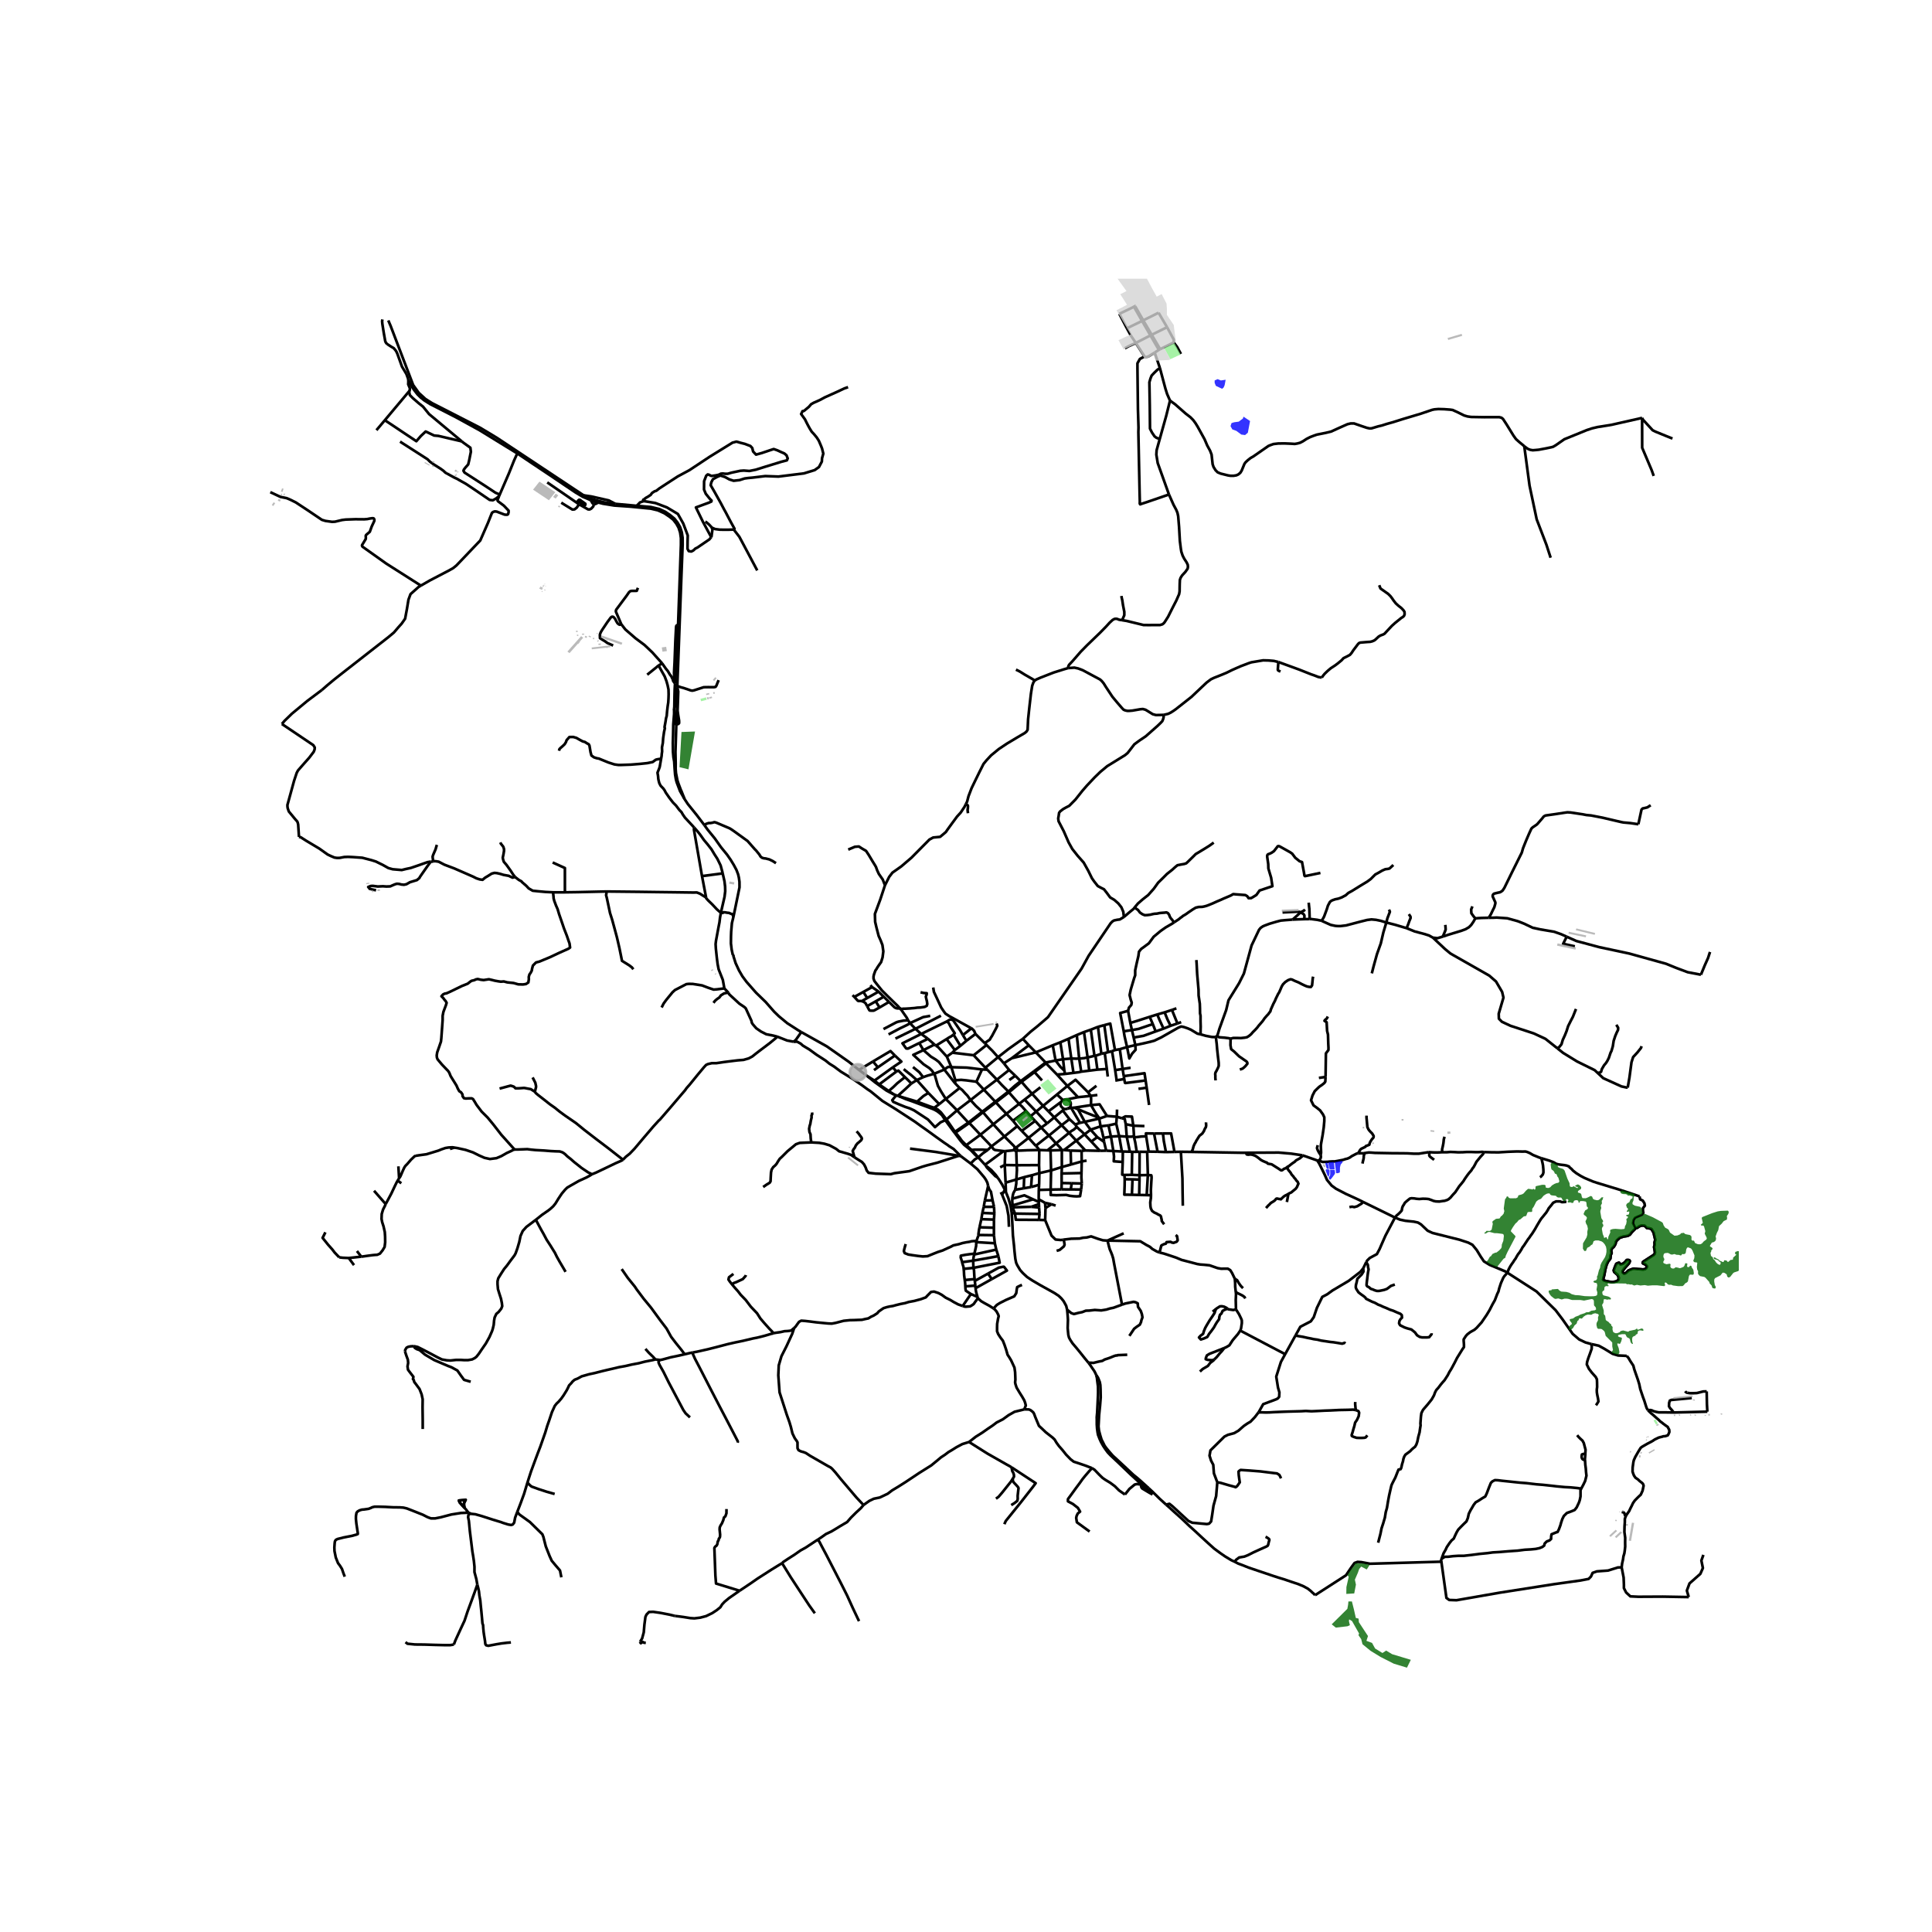 <svg xmlns="http://www.w3.org/2000/svg" xmlns:xlink="http://www.w3.org/1999/xlink" width="960" height="960" viewBox="0 0 720 720"><defs><style>*{stroke-linejoin:round;stroke-linecap:butt}</style></defs><g id="figure_1"><path id="patch_1" d="M0 720h720V0H0z" style="fill:#fff"/><g id="axes_1"><path id="patch_2" d="M90 623.332h558V103.868H90z" style="fill:#fff"/><g id="LineCollection_1"><path d="m360.089 426.778 5.272-3.877M360.089 426.778l-1.618-1.627-.82-1.145-1.528-1.935M360.089 426.778l1.968 1.775M320.11 398.727l5.23-3.154M320.11 398.727l3.112 2.31M298.618 384.631l9.528 5.332 8.152 5.724 3.812 3.04M418.144 486.212l-.415.145-2.76 1.006-1.298.265-1.38.42-1.886.303-2.405-.166-2.073.235-1.25.034-1.396.538-1.312.262-1.774.452-.971-.359-1.54-1.272M405.64 507.862l-1.348-1.636-1.628-2.046-1.454-1.782-1.512-1.777-.826-1.255-.49-.92-.253-.987-.116-1.172-.123-1.358.048-1.447.052-1.607-.067-1.095-.09-1.171-.15-1.534M377.021 451.995l.118 1.794.18 3.045.162 3.547.413 3.823.164 1.949.171 1.594.164 1.424.29 1.404.409.915.588.981.49.832 1.024 1.141 1.548 1.444 1.871 1.244 1.304.77 1.819 1.069 5.203 2.89 1.608 1.058 1.046 1.01.783.976.45.808.506.94.352 1.422M374.877 444.272l-.393-.9M374.877 444.272l-.12-3.538M377.021 451.995l-.396-2.496-.26-1.021-.576-1.931-.912-2.275M327.642 404.134l6.415-4.801M327.642 404.134l-1.76-1.431M327.642 404.134l3.566 2.466M222.98 187.278l1.746.446 1.986.313 2.2.362 6.108.424 7.528.74 2.644.629 2.39 1.08 1.911 1.287 1.41 1.122 1.155 1.495.826 1.488.585 1.811.288 2.05.001 2.559-1.063 29.955M222.98 187.278l-2.77-.85M221.35 187.85l.526-.012 1.103-.56M337.24 401.412l-2.882 2.307-1.387 1.342-1.763 1.539M331.208 406.6l1.91 1.258M352.718 417.19l-.448.263M352.718 417.19l3.948-3.39M352.718 417.19l-2.057-2.634-1.199-1.076-1.3-.647M352.718 417.19l3.166 4.59M431.908 130.357l.47-.248M431.908 130.357l-1.623 1.05M428.736 124.997l2.697 4.65.475.71M435.638 184.28l-4.195-11.727-.507-3.134.104-1.629 1.16-4.182M436.03 149.302l-1.405 5.638-2.425 8.668M432.267 137.173l-.946.64-1.132 1.088-1.005 1.068-.428 1.067-.413 1.41.144 8.676.08 8.61.74 1.462.972 1.438.702.52 1.219.456M425.61 119.61l.448-.223M425.61 119.61l-5.651 2.74M425.61 119.61l3.126 5.387M422.638 114.313l.3.604 2.672 4.692M426.058 119.387l5.707-2.84M426.058 119.387l-2.607-4.53-.407-.74M426.058 119.387l3.155 5.377M431.765 116.546l3.167 5.391M432.267 137.173l2.06 7.675.62 1.963 1.082 2.491" clip-path="url(#p92b728650c)" style="fill:none;stroke:#000"/><path d="m568.05 166.266-1.891-1.555-1.195-1.067-.918-1.28-2.6-4.214-1.321-2.019-.568-.458-.866-.22-5.526.02-4.929-.081-1.367-.198-1.232-.363-2.33-1.156-1.926-.876-.934-.137-2.218-.165-2.188-.06-1.509.129-.814.178-4.309 1.457-6.542 1.957-1.523.48-2.226.704-2.285.637-1.897.602-1.351.32-2.458.733-.769.014-.97-.212-1.95-.65-2.838-.986-1.24.007-1.194.28-3.182 1.41-2.867 1.314-1.98.486-3.382.677-1.262.438-1.24.48-1.307.663-1.411.917-1.024.527-.978.267-1 .177-1.434-.089-2.353-.102-2.352.027-1.808.205-1.045.37-.844.349-5.631 3.913-1 .568-1.06.835-.815.767-.425.588-1.039 2.525-.493.787-.724.615-.762.343-1.075.178-1.106-.007-.963-.151-2.696-.67-1.125-.474-.802-.806-.731-1.197-.337-.992-.395-3.613-.553-1.437-1.06-1.943-.994-2.333-2.583-4.687-.784-1.28-.867-1.184-1.046-1.06-1.747-1.348-3.995-3.504-1.86-1.334M437.427 127.634l-5.05 2.475M434.932 121.937l2.495 4.64v1.057M440.098 131.906l-.434-.795-.985-1.824-1.252-1.653M432.267 137.173l-1.75-5.193-.232-.573M426.54 132.852l.4.244.361-.036.894-.365 2.09-1.288M417.14 116.957l5.498-2.644M417.14 116.957l2.819 5.393M422.638 114.313l.406-.197M422.638 114.313l.023-.456M426.54 132.852l-1.736.912-.91 1.62v1.954l.181 15.175.208 6.835-.051 1.62.467 22.81.078 3.145-.025.74.156.285.794-.285 1.575-.51 8.36-2.874M418.183 231.128l1.708.28 6.325 1.532 2.046.006 4.04-.013.919-.28.568-.466.388-.554 1.143-1.8.746-1.498.86-1.71 1.47-2.86 1.024-2.34.186-1.08.008-.973.03-1.738.067-1.525.284-.807.53-.842 1.217-1.32.851-1.212.12-.67-.067-.787-.449-.923-.85-1.3-.606-1.184-.485-1.43-.18-1.088-.373-2.97-.298-5.213-.329-3.982-.269-1.259-.448-1.108-1.013-1.885-1.708-3.85M429.213 124.764l-.477.233M429.213 124.764l5.72-2.827M432.377 130.109l-.46-.735-2.704-4.61M428.736 124.997l-5.452 2.811M352.856 393.763l2.05-1.46M352.856 393.763l1.7 3.949M348.762 389.7l.825.503 3.269 3.56M548.729 337.78l-.474 1.156.08 1.408.748 1.048.714.867M537.68 349.046l1.975-.67 5.034-1.531 1.478-.548 1.27-.752.836-.835.807-1.176.717-1.275" clip-path="url(#p92b728650c)" style="fill:none;stroke:#000"/><path d="m554.825 342.025-2.617.064-1.493.082-.918.088M434.565 560.733l1.239-.314 1.177.94 5.905 5.454 1.44.66 5.42.504.832-.143.768-.83.394-2.455.493-3.429.986-3.576.438-5.14M469.004 526.361l-1.33 1.733-1.655 1.733-1.201.703-1.31.901-1.952 1.72-1.593.938-2.385.645-1.27.644-5.206 5.14-.345 1.978.583 1.854.81 1.541.243 3.19 1.264 3.323M477.395 550.945l-.21-.494-.42-.806-.894-.552-1.153-.124-5.038-.627-4.072-.32-3.29-.217-.51.357-.236.248.072 1.269.197 1.48.187 1.263-.557.818-.401.545-.308.272-.281.186-.402-.166-2.243-.598-2.929-.862-1.25-.213M580.42 390.706l-4.488-3.563-4.35-2.021-8.638-2.83-3.215-1.5-1.135-1.156-.063-1.848 1.765-6.006-.504-2.136-2.27-3.87-2.522-2.194-13.462-7.66-1.056-.62-2.014-1.671-4.462-4.198M524.197 345.9l3.08 1.241 3.524.93 1.733.548 1.472.814M537.68 349.046l-1.98.585-1.694-.198M462.206 495.869l16.731 8.795M460.61 487.97l1.15 1.825.773 1.601.254.67.011 1.023-.299 1.984-.293.796M456.242 502.37l.768-.327 1.138-.68 1.16-1.79.44-.55 1.563-1.83.895-1.324M600.34 158.362l11.623-2.625M568.05 166.266l.58.477.77.548.859.335.933.164.964-.068 1.292-.123 2.748-.514 1.92-.403.664-.171 1.008-.589 3.196-2.23 8.402-3.421 1.882-.623 2.136-.507 4.936-.78M508.034 472.667l1.136-2.352M482.779 497.722l1.823-3.28 3.896-2.016 1.101-1.552 1.186-3.49 1.991-4.073 1.773-.926 2.049-1.474 5.996-3.557 4.378-3.371 1.062-1.316" clip-path="url(#p92b728650c)" style="fill:none;stroke:#000"/><path d="M533.513 496.853v.355l-.307.385-.26.326-.33.41-.776.083h-1.912l-.866-.191-.956-.602-.807-1.094-1.314-1.067-1.523-.41-1.046-.357-1.643-.82-.388-.712.15-.902.417-.684.538-.52-.09-.957-.537-.493-1.165-.465-1.464-.657-1.255-.41-1.463-.657-1.106-.437-.956-.465-.836-.3-.717-.411-.657-.356-.777-.274-.627-.3-1.045-.52-.718-.356-.239-.41-.597-.52-1.016-.711-.955-.74-.807-1.258-.209-.602.06-.875.269-1.012.269-1.286.776-.793.837-.848.657-1.067-.088-1.206M356.04 402.584l-.153 1.081M356.04 402.584l-1.483-4.872M363.876 403.125l-1.276-.177-2.454-.33-1.952-.184-2.155.15M478.937 504.664l-1.577 2.888-1.737 5.469.647 4.08.52 1.78-.075 1.656-.467.58-.575.332-4.92 1.846-1.495 2.66-.254.406M505.3 525.499l-1.033-.166-2.01.075-3.088.057-3.37.167-2.191.075-3.287.165-1.603.067-2.092-.117-1.693.1-2.481.066-2.527.067-2.662.1-2.4.099-1.62.1-1.477.04-1.729-.058-1.033.025M453.569 386.089l-.658.402M458.6 387.096l-.698-.194-1.516-.187-1.133-.083-.928-.083-.756-.46M481.719 342.706l-2.764.212-1.672.157-1.599.418-2.554.752-1.777.664-.732.32-.821.569-.59.704-2.783 5.838-2.867 10.48-1.792 3.584-3.944 6.375-.866 3.64-2.512 6.957-.597 2.001-.28.712M478.937 504.664l3.842-6.942M610.559 307.174l-2.945-.43-2.599-.233-.88-.164-1.935-.452-4.951-1.162-4.302-.835-1.763-.164-1.321-.26-4.556-.684-1.187-.069-1.173.165-3.435.526-3.473.486-.388.164-.418.288-.337.458-1.881 2.182-.351.335-1.501 1.02-.448.438-.874 1.895-1.135 2.647-1.113 2.79-.468 1.63-3.64 7.314-2.845 5.812-.65.993-.515.403-.53.274-.598.109-1.538.376-.299.226-.209.37-.022.465.993 2.195.015.383-.388 1.403-.635 1.265-.642 1.355-.797 1.337" clip-path="url(#p92b728650c)" style="fill:none;stroke:#000"/><path d="m583.862 349.077-2.11-.94-2.57-.904-.769-.13-.87-.147-3.379-.571-2.964-.635-3.22-1.527-2.38-.935-3.884-1.068-3.943-.273-1.42.068-1.528.01M490.892 432.47l.765.099M507.935 447.906l-1.574-.784-1.725-.799-3.117-1.423-3.575-1.854-1.685-1.227-1.719-2.087-.814-1.85-1.662-3.39-.503-.989-.669-1.033M485.355 430.543l.956.316 4.581 1.61M519.875 453.745l-3.542 6.714-1.369 3.102-.813 1.875-1.028 1.944-2.61 1.403-.953.923-.39.609" clip-path="url(#p92b728650c)" style="fill:none;stroke:#000"/><path d="m519.814 478.706-1.457.51-.85.655-.657.474-.991.358-1.002.212-.977.19-.798-.019-.791-.24-.6-.266-.872-.295-.624-.564-.644-.321-.273-.385.039-.738.06-.601.149-1.122.149-1.286.12-.93.238-1.286-.209-.875-.057-.776-.597-1.086M365.977 398.556l-5.713-.692-5.707-.152" clip-path="url(#p92b728650c)" style="fill:none;stroke:#000"/><path d="m351.916 398.604.993-.754.529-.263 1.119.125M418.183 231.128l-.555-.09-.59-.096-.657-.274-.463-.075-.568.055-.695.37-1.12 1.025-1.344 1.478-2.173 2.223-4.936 4.755-2.308 2.354-3.084 3.544-1.225 1.3-.246.41-.135.431-.015.438M385.556 253.646l.706-.442 1.636-.711 4.734-1.848 3.764-1.183 1.673-.486" clip-path="url(#p92b728650c)" style="fill:none;stroke:#000"/><path d="m433.691 266.408-1.665.048-1.24.027-1.18-.32-2.045-1.267-.665-.397-.978-.264-.903.07-2.973.51-1.277.109-.672-.007-.762-.178-.613-.253-.635-.664-1.784-2.073-1.74-2.093-2.39-3.606-.874-1.402-.74-.897-.604-.533-6.453-3.455-1.657-.636-1.442-.321-2.33.17M361.699 409.968l-5.033 3.832M361.699 409.968l4.941-3.902M366.051 414.313l-2.371-2.161-1.981-2.184M357.627 405.464l.994.78 1.061 1.198.833.852 1.184 1.674M629.347 595.185l-.705-2.413.988-2.671 4.047-3.577.941-2.154-.565-2.8.75-2.114M623.282 163.439l-2.51-1.013-3.898-1.595-.978-.492-3.607-3.935-.326-.667M616.292 177.363l-.77-2.158-3.531-8.337-.028-11.13M460.544 481.527l.083.746-.101 2.186.083 3.51M457.478 487.697l.345.247 1.777.264 1.01-.238M355.887 403.665l-3.971-5.06M355.887 403.665l1.74 1.799M367.1 434.08l.428.425M367.1 434.08l-2.554-2.76M367.1 434.08l6.885-5.105M605.91 564.924l-.384 1.128v1.223l-.113 1.637-.045 2.032.294 2.135-.023 1.721.023 1.575-.159 1.472-.158 1.037-.34 1.14-.158 1.14-.34 1.534-.161 1.403M629.347 595.185l-9.629-.168-9.15.047-2.98-.143-1.569-1.436-.836-1.628v-1.293l-.105-2.633-.732-3.83" clip-path="url(#p92b728650c)" style="fill:none;stroke:#000"/><path d="m536.96 582.003.198-.009 1.883 13.501 1.045.767 2.72.095 16.156-2.824 20.182-3.16 9.874-1.377 3.004-.577.875-.88.625-1.378 1.586-.556 4.166-.307 3.66-1.15 1.412-.047M335.282 375.729l-.566-.696-1.78-1.718-2.324-2.268-1.97-1.962-1.89-2.355-.91-1.167-.308-.897.008-.783.188-.824.128-.304.219-.646.208-.5.389-.521.231-.448.42-.63.483-.691.567-.787.105-.377.428-1.352.286-2.26-.335-2.366-.65-1.688-.762-1.699-.825-3.19-.479-2.047-.088-2.96 1.993-5.358 1.756-5.314M359.937 299.697l-.5 1-1.389 2.093-1.374 1.505-2.106 2.86-1.478 2.038-.598.875-.747.644-1.382 1.153-2.606.256-1.403.767-6.673 6.747-3.803 3.249-3.296 2.33-1.21 1.573-1.568 3.134M316.109 316.625l2.45-1.043 1.52-.124 1.107.727 1.567.917 1 1.512 1.386 2.311.983 1.591.323.574.46 1.27.625 1.344 1.447 2.085.827 2.132M615.153 300.083l-1.206.791-.986.246-.806.165-.419.437-1.177 5.452M389.498 454.696l.125-4.501M389.498 454.696l-2.354-.084M396.154 462l-.737.125-2.045-.182-1.493-1.45-2.381-5.797M355.884 421.78l-.305.174M355.884 421.78l4.99-3.41M355.884 421.78l.24.29M519.875 453.745l-11.94-5.84M553.001 429.339l-.315.757-.967 1.027-.63.786-.844 1.024-.615 1.185-.435.792-.432.54-.45.745-.81.917-.693.91-.926 1.325-.492.807-.69.867-.9 1.078-.649.984-.813 1.214-.922.98-.868 1.037-.708.605-.53.288-.516.153-.4.151-.604.058-1.398.213-1.338-.062-.856-.19-.551-.234-.591-.212-.626-.226-.868-.097-1.3-.035-1.336.114-.997-.08-.907-.15-.984-.057-.6.113-.534.424-.568.454-.771.69-.373.664-.407.622-.227.622-.181.995-.59.669-.705.686-.582.466-.627.787M561.618 474.21l-.538-.347-5.097-2.137-.86-.361-2.111-1.29-1.208-1.796-1.47-2.418-1.6-1.961-1.566-.818-3.293-1.086-10.057-2.523-1.784-.83-2.485-2.361-1.116-.673-1.526-.332-3.11-.319-2.065-.435-1.857-.778M387.422 452.402l-9.171-.136M387.422 452.402l-.278 2.21M387.422 452.402l-.186-2.374M366.64 406.066l4.28 4.51M366.64 406.066l-2.764-2.941M366.64 406.066l4.878-3.709M341.678 402.515l4.296 4.789M341.678 402.515l-2.035 1.256M336.784 398.44l1.475 1.2 1.386 1.072 2.033 1.803" clip-path="url(#p92b728650c)" style="fill:none;stroke:#000"/><path d="m344.018 401.428-.358.179-1.982.908M434.506 429.34l3.187-.061M434.506 429.34l-3.11-.118M433.397 422.406l.32 2.775.789 4.159M419.902 423.593l-.358-4.627M419.902 423.593l1.156 5.609M419.902 423.593l-2.833-.198M422.614 423.409l-.913.204-1.799-.02M360.875 418.37l.36.134M360.875 418.37l-4.209-4.57M360.875 418.37l5.176-4.057M371.518 402.357l-3.59-3.722M371.518 402.357l4.56-3.613M375.8 406.775l-2.415-2.4-1.867-2.018M352.478 409.555l4.188 4.245M352.478 409.555l5.149-4.091M348.098 400.173l.315.574 1.11 3.886 1.14 2.053 1.815 2.869" clip-path="url(#p92b728650c)" style="fill:none;stroke:#000"/><path d="m350.029 411.485 1.601-1.312.848-.618M398.562 417.083l-2.937 2.244M398.562 417.083l2.139 1.978M398.562 417.083l-2.499-3.259M391.554 443.324l4.042-.07M391.554 443.324l-4.428.133M391.554 443.324l.147-7.134M402.912 443.292l-.4 2.488-1.277.08-1.166-.058-1.42-.171-1.281-.313-3.651.102-2.161-.085-.002-2.011M377.05 394.365l6.356-4.816M377.05 394.365l-2.944 1.895M377.05 394.365l8.963-2.177M422.361 419.524l.253 3.885M422.361 419.524l4.146.133M422.361 419.524l-2.817-.558M418.092 416.741l1.314-.7 2.432.083.523 3.4M379.11 419.677l-4.787 3.86M379.11 419.677l1.66 1.78M379.11 419.677l-1.595-2.005M410.155 419.749l-.51-2.873M410.155 419.749l2.938-.341M410.155 419.749l-3.726 1.263M411.249 424.073l-.484-2.162-.61-2.162M408.96 408.067l-2.492.33M418.092 416.741l-1.884-.57" clip-path="url(#p92b728650c)" style="fill:none;stroke:#000"/><path d="m419.544 418.966-.254-1.204-.121-.746-1.077-.275M366.051 414.313l.293.19M366.051 414.313l4.87-3.736M390.9 423.196l-2.866-2.974M390.9 423.196l4.725-3.87M393.583 426.09l-.513-.514-.695-.808-1.475-1.572M386.007 427.016l2.548-2.03 1.301-1.014 1.044-.776M366.098 452.02l4.466.197M366.098 452.02l-.393 2.334M366.098 452.02l.509-2.258M406.578 411.843l-6.254.965M406.468 408.397l.158.959-.048 2.487M408.992 415.85l-1.098-1.733-1.316-2.274" clip-path="url(#p92b728650c)" style="fill:none;stroke:#000"/><path d="m412.538 415.888-2.75-4.336-3.21.291M387.093 446.93l2.367 1.34M387.093 446.93l.063 1.024M387.093 446.93l.033-3.473M373.985 428.975l.532.01M369.488 427.217l.825 1.092.51.265 3.162.4M423.636 429.24l1.062-.005M423.636 429.24l-1.7.031M422.626 423.87l.436 1.83.574 3.54M396.063 413.824l.364-.622M396.063 413.824l-3.167 2.59M383.315 424.051l4.72-3.83M383.315 424.051l2.692 2.965M383.315 424.051l-2.545-2.593M378.673 427.889l.07-.193.124-.185 2.125-1.62 2.323-1.84M395.596 443.253l3.454.019M395.596 443.253l.057-2.368M405.495 407.063l3.119-2.42M405.495 407.063l.973 1.334M397.773 404.7l3.05-2.302 4.672 4.665M431.396 429.222l-3.337-.05M431.396 429.222l-1.315-6.787M418.85 341.736l-.235-1.953-.723-1.686-1.142-1.428-1.5-1.325-1.533-.903-1.197-1.632-1.095-1.399-1.113-.555-1.204-.658-1.286-1.628-.886-1.266-1.35-2.75-1.725-3.092-2.22-2.503-2.03-2.566-1.368-2.457-1.804-4.14-1.936-3.737-.142-1.038.19-1.08.135-1 .389-.547 1.18-.903 1.06-.589 1.165-.601 2.3-2.326 2.584-3.257 1.735-1.998 2.79-2.955 2.122-2.066 2.614-2.175 6.676-4.119.949-.796 2.486-3.226 1.867-1.382 2.375-1.6 4.406-3.887 1.03-.985.732-.766.305-.738.178-.664.062-.952M476.416 246.705l-1.718-.404-1.971-.164-1.994-.048-4.346.725-.852.267-3.136 1.193-3.04 1.332-2.33 1.142-1.725.719-2.972 1.183-1.038.5-.881.663-.785.596-3.719 3.509-1.874 1.779-5.795 4.563-.912.65-1 .636-.986.48-1.65.382M396.427 413.202l.377.128.5-.032.63-.183M395.365 410.694l-.076.266-.09.329.027.402.122.484.34.417.377.366.362.244M395.636 437.326l7.4-.17M395.636 437.326l.094-2.415M395.636 437.326l.017 3.559M437.693 429.279l2.383-.045M433.397 422.406l3.038-.01 1.258 6.883M427.146 423.468l.913 5.704M430.081 422.435l-3.029-.06.094 1.093M422.626 423.87l1.673-.184.974-.136 1.873-.082M351.916 398.604l-3.818 1.569M344.133 391.35l2.82 2.44 1.744 1.066 1.166.885.994 1.228.373.467.338.401.348.767M402.912 443.292l-3.862-.02M402.912 443.292l.231-2.234M370.564 452.217l-.124-2.471M370.564 452.217l-.145 2.29M384.09 415.953l2.062-1.701M384.09 415.953l-1.725-1.9M384.09 415.953l1.67 1.781M363.876 403.125l2.101-4.569M327.17 397.76l-1.83-2.187M327.17 397.76l6.336-4.391M327.17 397.76l-1.459 1.058M376.078 398.744l-1.972-2.484M376.078 398.744l2.288 2.151M375.063 415.073l2.452 2.599M375.063 415.073l-4.885 3.916M375.063 415.073l4.725-3.689M371.132 410.82l2.024 2.236 1.907 2.017M337.24 401.412l1.271 1.22 1.132 1.139M334.593 408.403l2.895-2.617 1.265-1.188.89-.827M374.323 423.537l-4.835 3.68M374.323 423.537l-4.145-4.548M378.334 427.883l-.18-.34-.253-.42-3.578-3.586M395.365 410.694l-4.643 3.475M396.133 409.969l-.165.068-.197.196-.406.46M387.223 434.201l-8.32.044M387.223 434.201l.114 2.981M387.223 434.201l.08-5.624M404.264 418.071l2.165 2.94M404.264 418.071l-2.547-4.708M404.264 418.071l-1.777.384M409.645 416.876l-1.658.37-3.723.825M334.057 399.333l.745-.355 2.439 2.434M362.856 393.258l4.36 4.641M362.856 393.258l4.814-3.822M362.856 393.258l-7.95-.954M348.161 412.833l1.868-1.348M348.161 412.833l-1.253-.383-5.133-1.9M378.251 452.266l.321 2.298 8.572.048M395.625 419.327l-2.73-2.912M395.625 419.327l2.788 2.852M387.18 448.723l-2.788 1.022M387.18 448.723l.056 1.305M387.18 448.723l-.024-.769M422.626 423.87l-.012-.461M361.722 433.607l-3.698-2.784M364.546 431.32l-1.276.771-1.548 1.516M368.252 441.99l-.287-1.23-.562-1.114-.653-.952-2.497-2.945-2.53-2.142M367.216 397.9l4.73-3.921M367.216 397.9l.713.735M383.406 389.549l-2.225-2.406M383.406 389.549l2.607 2.639M363.527 385.316l3.442 3.423M363.527 385.316l-3.373 2.561M361.814 383.113l.438.255.777.789.498 1.159M370.92 410.577l.212.243M370.92 410.577l4.88-3.802M415.985 418.77l-2.892.638M415.985 418.77l1.084 4.625M415.985 418.77l.223-2.598M406.468 408.397l-4.737.49M378.251 452.266l-1.23-.271M377.43 449.936l.257.846.564 1.484M404.466 428.754l5.423.116M404.466 428.754l-1.395.143M404.466 428.754l-3.364-3.662M393.413 449.292l-1.567-.51M325.882 402.703l6.85-4.94M325.882 402.703l-2.66-1.666M368.17 428.504l1.318-1.287M362.057 428.553l1.196-.115 1.807.006 1.185.012.78.045 1.145.003M364.546 431.32l1.724-1.501 1.9-1.315M387.126 443.457l.122-1.92M377.41 449.207l.02.729M377.41 449.207l7.574-2.25M377.23 446.727l.024 1.365.156 1.115M409.645 416.876l2.893-.988" clip-path="url(#p92b728650c)" style="fill:none;stroke:#000"/><path d="m409.128 416.252.32.142.197.482M369.488 427.217l-4.127-4.316M378.345 443.384l-.654 1.188-.213.736-.248 1.42" clip-path="url(#p92b728650c)" style="fill:none;stroke:#000"/><path d="m384.984 446.956-3.228-1.497-4.526 1.268M403.143 441.058l-3.757-.1M403.036 437.156l-.038 1.594.145 2.308M421.058 429.202l.877.069M421.058 429.202l-2.604-.06M428.06 429.172l-.543.093M380.77 421.458l4.99-3.724M370.4 457.535l.02-3.028M370.4 457.535l.011 2.787M370.4 457.535l-5.361-.16M371.946 393.979l.96.904 1.2 1.377M417.07 423.395l-3.056.178M417.07 423.395l1.014 5.735M365.977 398.556l1.952.079M333.506 393.369l-1.643-1.665-6.524 3.869M380.36 402.921l-1.994-2.026M380.36 402.921l.339.234M380.36 402.921l-2.156 1.705-2.404 2.15M380.36 402.921l4.914-3.652M374.758 440.734l4.008-1.174M374.758 440.734l-.324-6.569M334.593 408.403l-.6-.213M334.593 408.403l.466.135M433.397 422.406l-3.316.029M399.05 443.272l.336-2.314M341.775 410.55l-6.716-2.012M345.974 407.304l-1.836 1.148-2.363 2.098M377.515 417.672l4.85-3.618M367.67 389.436l-.701-.697M371.946 393.979l-2.12-2.39-.993-.974-1.163-1.179M392.896 416.415l-2.689 2.248M392.896 416.415l-2.174-2.246M413.093 419.408l.921 4.165M381.18 387.143l-2.685 1.9-2.736 1.949-3.813 2.987M416.208 416.172l-3.67-.284M416.208 416.172l.084-2.682M384.984 446.956l2.172.998M406.717 425.433l2.202-1.669M406.717 425.433l3.172 3.437M406.717 425.433l-2.538-2.688M387.73 405.203l-3.103 2.411M377.43 449.936l6.962-.191M390.36 428.687l1.147.043M390.36 428.687l-3.057-.11M390.36 428.687l3.223-2.597M389.623 450.195l-.163-1.926M389.623 450.195l2.223-1.413M414.913 428.955l3.171.175M414.913 428.955l-2.67-.136M414.913 428.955l-.899-5.382M418.396 433.022l-1.355-.087-1.978-.152.09-1.765-.099-.957-.14-1.106M395.716 428.599l.823-.01M395.716 428.599l-4.209.13M393.583 426.09l1.677 1.78.456.729" clip-path="url(#p92b728650c)" style="fill:none;stroke:#000"/><path d="m395.73 434.911-.02-3.073.006-3.24M412.244 428.819l-2.355.05M412.244 428.819l-.785-3.27M378.933 428.666l.25.13.462.008 1.131-.039 2.144-.099 4.383-.09" clip-path="url(#p92b728650c)" style="fill:none;stroke:#000"/><path d="m386.007 427.016.71.707.586.854M411.249 424.073l2.765-.5M411.249 424.073l.21 1.476M396.133 409.969l-2.24-2.073M397.71 409.718l-.376-.003-.403.013-.798.24M401.731 408.886l-4.022.832M401.731 408.886l-3.958-4.185M395.653 440.885l3.733.073M368.252 441.99l-1.23 5.4M369.899 447.323l-.594-3.166-.663-.982-.39-1.185M385.76 417.734l2.274 2.488M375.8 406.775l.171.298M370.42 454.507l-4.715-.153M384.392 449.745l2.844.283M388.724 412.122l5.17-4.226M388.724 412.122l-2.572 2.13M388.724 412.122l1.998 2.047M384.627 407.614l1.01 1.09.79.897 1.074 1.178 1.223 1.343M403.125 432.839l-.054-3.942M403.125 432.839l-.089 4.317M403.125 432.839l1.819-.318M403.125 432.839l-3.994 1.144M334.057 399.333l-1.324-1.57M411.459 425.549l-2.54-1.785M396.54 428.588l2.464.195M396.54 428.588l4.562-3.496M374.434 434.165l-1.702.87M374.434 434.165l4.47.08M374.517 428.985l.114.372-.197 4.808M345.974 407.304l4.055 4.181M379.788 411.384l1.1.992 1.477 1.678M354.907 392.304l.929-.974M393.893 407.896l3.88-3.195M391.507 428.73l.194 7.46M358.024 430.823l-.732-.091M295.745 388.221l1.342-.01 1.305.73.849.747 2.42 1.453 2.614 1.909 3.416 2.207 1.418 1.149 1.693 1.05 2.589 1.924 4.142 2.54 3.69 2.502 2.008 1.48 1.24.825 4.392 3.568 4.914 3.038 7.122 4.651 2.398 1.729 1.71 1.196 4.002 2.903 2.748 1.962 1.505 1.017.436.35 1.691 1.064 2.635 2.618M344.133 391.35l-1.556-2.632M344.133 391.35l4.114-2.083M348.098 400.173l-.743-1.12-.974-.966-2.178-1.453-3.848-3.517 3.778-1.766M418.084 429.13l.37.012M369.899 447.323l.541 2.423M369.899 447.323l-2.878.067M344.018 401.428l1.618-.563 2.462-.692M408.919 423.764l-2.49-2.752M364.546 431.32l-.893-1.073-1.596-1.694" clip-path="url(#p92b728650c)" style="fill:none;stroke:#000"/><path d="m355.857 422.277 1.146 1.548.903 1.217.642.753.725.827 2.57 2.066 1.664 1.778 1.04.855M397.934 413.115l.837-.441.154-.336.061-.349.026-.222.023-.182.007-.393-.091-.405-.23-.378-1.012-.691M397.773 404.7l-3.858-4.245M367.021 447.39l-.414 2.372M393.583 426.09l4.83-3.911M389.46 448.27l2.386.512M339.138 428.054l9.576 1.237 8.578 1.44M318.417 431.277l1.505.955 1.272.783.815.917.59 1.144.4 1.126.69.872 2.718.311 5.58.193 1.292-.35 5.585-.757 4.962-1.707 1.657-.484 3.814-.977 2.787-.897 5.208-1.674M406.429 421.012l-2.25 1.733M337.528 463.626l-.302 1.032-.24.9-.148.713.324.737 1.369.524 1.69.262 1.95.27 1.724.18 1.756-.102 2.101-.858 1.817-.717 1.72-.551 1.735-.803 1.138-.504 1.132-.596 2.006-.433 1.444-.436 1.343-.272 1.195-.18.806-.21 1.262-.099.525.538M364.585 460.243l.04.179-.616 1.699-.134.9M363.126 467.218l.343-1.483.312-1.43.01-.623.084-.661M370.746 463.329l-6.332-.388-.539.08M365.705 454.354l-.666 3.02M403.071 428.897l-4.067-.114M400.324 412.808l1.393.555M400.324 412.808l-1.156.04M333.506 393.369l2.399 2.256-3.172 2.138M401.102 425.092l3.077-2.347M401.102 425.092l-2.69-2.913M366.607 449.762l3.833-.016M388.034 420.222l2.173-1.559M378.345 443.384l3.18-.547M378.766 439.56l-.023 1.484-.398 2.34M387.248 441.537l-3.001.84M387.248 441.537l.09-4.355M393.915 400.455l-4.1-4.197M393.915 400.455l2.993-.227M412.49 398.39l-3.526.23M412.49 398.39l.348 2.832M412.49 398.39l-.785-5.95M396.64 398.97l-.48-4.232M396.64 398.97l.268 1.258M393.387 395.224l1.791 2.354 1.462 1.393M396.908 400.228l3.142-.39M396.16 394.738l-2.773.486M396.16 394.738l3.084-.255M396.16 394.738l-1-6.297M399.244 394.483l.806 5.355M399.244 394.483l-1.05-7.353M402.177 394.508l-1.14.03-1.793-.055M402.931 399.372l-.803.203-2.078.263M402.177 394.508l.754 4.864M402.177 394.508l-.889-8.77M405.32 394.08l-1.27.263-1.873.165M402.931 399.372l2.997-.37M405.928 399.001l3.036-.381M405.928 399.001l-.609-4.921M405.32 394.08l2.552-.601M405.32 394.08l-1.355-9.457M333.118 407.858l.875.332M323.222 401.037l.722.595.794.627 1.371 1.106 3.427 2.459.813.586 1.07.57 1.699.878M444.056 429.28l-3.98-.046M449.47 418.27l-.02.27v.253l.04.307v.451l-.119.56-.28.41-.258.538-.158.45-.279.415-.334.51-.497.396-.537.416-.348.527-.462.76-.418.655-.22.491-.345.542-.218.478-.178.382-.118.428-.095.328-.11.48-.46.963M464.557 429.59l-1.327.02-19.174-.33M480.143 434.707l-.237.067-.363.29-.463.332-.397.114-.283.155-.419.332-.124.062-.113.062-.136.042-.136-.021-.17-.062-.147-.093-.702-.477-2.15-1.358-.385-.239-1.45-.257-.269-.342-.716-.277-.95-.42-.622-.352-.453-.342-.373-.322-.51-.373-.328-.228-.34-.207-.498-.218-.509-.176-.487-.115-.441-.051-.374.041-.34.042-.282-.032-.26-.02-.136-.083-.091-.176.023-.187.045-.228" clip-path="url(#p92b728650c)" style="fill:none;stroke:#000"/><path d="m485.355 430.543-4.16-.617-4.69-.4-11.948.064M485.355 430.543l.014.216-.17.265-.304.226-.439.389-1.463.805-.513.53-.826.544-.572.44-.94.749M480.154 444.922l.376-.23.687-.307.803-.67.424-.352.364-.28.505-.657.331-.792.24-.511-.146-.356-.124-.307-.183-.204-.312-.31-.341-.537-.527-.573-.26-.429-.632-.674-.38-.678-.34-.425-.426-.51-.255-.386-.304-.384.358-.491.13-.152M480.154 444.922l-.361.222-1.014.507-.544.423-.904.887-.174-.13-.368.011-.41-.074-.402-.102-.329.035-.176.172-.302.395-.382.316-.497.322-.66.384-.636.666-.344.298-.84.953M506.121 429.853l-.492.034-1.865.974-.754.533-.858.388-.669.147-.997.325-.967.18-1 .198-1.1.193-.951.007-.95.055-.836.085-.916.03-.912.013-1.197-.446" clip-path="url(#p92b728650c)" style="fill:none;stroke:#000"/><path d="m492.09 430.347.126.35.04.28-.009.283-.084.35-.3.479-.206.48M509.27 415.76l-.015.708.301 3.267.015.176.03.167.369.772.34.474.428.478.626.623.43.7.132.27-.064.478-.192.303-.286.261-.266.375-.276.433-.158.253-.152.298-.09.235-.043.185-.02.162-.06.162-.034.081-.152.054-.257.105-.29.122-.276.099-.148.026-.118.064-.07.081-.068.108-.093.113-.19.098-.322.164-.473.217-.492.235-.414.37-.801 1.376M508.262 429.847l-1.013-.074-1.128.08" clip-path="url(#p92b728650c)" style="fill:none;stroke:#000"/><path d="m507.758 433.634.079-.424.083-.402.157-.617.143-.684.02-.72.154-.553.05-.432-.182.045" clip-path="url(#p92b728650c)" style="fill:none;stroke:#000"/><path d="m532.452 429.372-3.74.578-1.985-.012-2.354-.127-2.339-.022-3.468-.024-6.2-.117-1.18-.096-1.044-.054-.998.125-.882.224M553.001 429.339l-.693-.07-1.339.099-1.19-.002-1.548-.057-1.804.012-1.363.086-1.71.022-1.324-.078-1.533-.057-1.32.116-1.743-.01M532.452 429.372l1.614.099 1.532.025 1.043-.047.793-.05" clip-path="url(#p92b728650c)" style="fill:none;stroke:#000"/><path d="m538.339 423.623-.272.954-.09.912-.09.684-.205 1.058-.248 1.057v1.112M574.434 431.632l-.682-.21-2.47-1.006-1.086-.643-.997-.445-.713-.197-1.11.03-1.946-.05-1.528.05-1.959.073-3.414.21-2.501-.015-3.027-.09M534.467 432.217l-.088-.068-.173-.117-.202-.14-.36-.28-.561-.424-.197-.18-.163-.221-.078-.24-.01-.085.014-.203.04-.19-.054-.198-.183-.5M438.411 375.787l-1.667.593M452.91 386.49l.2.189.074.115.078.929.156 1.214.182 2.144.312 2.859.26 2.144.01 1.134-.248.671-.57 1.157-.377.636-.122.575.062.587-.008.866.066.648.01.279M458.6 387.096l1-.277h1.426l1.427.041 1.358-.145.883-.166.77-.477.792-.663.656-.768.86-.85.725-.788.612-.809.837-.953.52-.602.363-.497.43-.643.883-1.016.521-.54.453-.642.317-.394.18-.705.453-1.016.476-1.079.588-1.119.408-.975.385-.767.385-.809.407-.622.52-1.182.408-.975.476-.808.838-.85 1.04-.705.951-.353.589.125.928.456 1.472.601 1.177.622.906.436 1.019.435.792.166.702.041.43-.58.113-1.016.158-1.66.136-.6M502.885 449.856l1.015-.169.814.163 1.098-.312.768-.485.842-.497.513-.65M583.775 447.944l-.294-.041-.611.062-.793.041-.588-.249-.611-.04h-.951l-1.11.517-.611.81-1.064 1.284-.294.581-.657 1.037-.498.601-.634.788-.656.788-.475.725-.476.788-.792 1.348-.567 1.016-.543.87-.611.955-.544.725-.452.684-.498.622-.43.664-.59.891-.452.705-.566.726-.43.809-.656 1.036-.589.747-.498.83-.453.828-.453.581-.384.643-.499.684-.543.83-.384.684-.34.663-.182.56-.378.472M513.601 574.916l.852-3.296.413-2.057.611-1.859.631-2.148.315-1.985.454-1.624.433-2.635.375-1.985.394-1.75.434-1.878.177-.487.63-1.263.69-1.318.77-1.967.413-.992.788-.163.236-.523.296-1.336.335-1.064.172-.924.31-.855.433-.691 1.774-1.31.585-.632.637-.557.583-.446.492-.83.375-1.1.355-1.77.473-1.715.157-1.208.217-1.354-.06-.704.179-2.49.177-1.336.217-.47.405-.803 1.614-1.874.827-1.013.774-.972.866-1.53.37-1.03.458-.902.829-.938.846-1.12.612-.74.806-.901 1.18-1.824.627-1.23.693-1.116.46-.83.334-.632.514-.954.883-1.753 1.458-2.349.552-.9.54-.755v-1.047l-.099-1.281v-.56l.316-.487.524-.797.547-.6 1.106-.841 1.045-.576.497-.286.784-.686 1.107-1.234.716-.774 1.951-2.87 1.084-1.804 1.045-2.058.887-1.553.93-2.42.408-.829.308-1.239.618-1.888.504-1.139.378-.869.45-.67.477-.513.273-.371.19-.427M593.077 500.904l-2.223-.616-2.35-1.122-2.4-2.058-3.728-5.332-2.655-3.507-7.099-6.97-11.004-7.09M491.076 426.78l-.277 1.067.262.745.47.91.559.845M493.999 401.349l-.103 1.77-.412.536-.81.649-1.05.724-.893.86-.77.756-.83 1.622-.544 1.786.926 1.886 1.167.848 1.27 1.006 1.098 1.54.48 1.037v1.446l-.206 2.325-.411 2.829-.551 3.058-.097.684-.015.623.079 2.15-.042.425-.093.246-.102.192M363.057 467.52l.07-.302M362.666 469.8l.176-1.355.215-.926M371.278 465.689l-3.42.76-4.801 1.07M362.666 469.8l.097 2.698M362.666 469.8l-4.11.587M372.06 468.126l-4.574.833-4.82.841M362.763 472.498l-3.627.38M363.212 476.675l-.096-.94-.134-2.371-.219-.866M372.06 468.126l.49 2.447-9.787 1.925M363.267 477.31l-.055-.635M363.49 479.099l-.06-.44-.163-1.348M368.203 474.64l-4.524 2.507-.412.164M363.539 480.086l-.05-.987M363.539 480.086l6.07-3.402M364.325 483.347l-.204-.573-.347-1.254-.235-1.434M364.416 483.81l-.091-.463M358.77 486.71l.74.223.461.035 1.589-.13.822-.509.518-.386.482-.714.434-.585.6-.835M370.262 487.623l-1.584-1.01-1.899-1.036-1.122-.658-1.241-1.11M358.77 486.71l3.05-4.46" clip-path="url(#p92b728650c)" style="fill:none;stroke:#000"/><path d="m295.964 494.891.503-.465.68-.953.625-.854.824-.44 1.333.09 1.807.203 2.387.311 2.287.225 2.152.203 1.395.064 1.525-.285 1.509-.4 1.424-.364 2.388-.24 1.45-.026 1.56-.063 1.406-.047 1.138-.27 1.255-.255 1.077-.657.882-.39 1.347-.854.587-.686.886-.628.882-.598 1.249-.388 1.07-.237 1.177-.186 1.152-.325 1.744-.43 1.587-.299 1.424-.442 2.072-.385 2.376-.634 1.895-.691.525-.583.861-.868.554-.566 1.139-.137 1.626.54 1.261.68 1.444 1.047 1.7.84 1.317.801.847.442.73.399 1.748.62" clip-path="url(#p92b728650c)" style="fill:none;stroke:#000"/><path d="m288.304 496.888.555-.17 1.994-.276 1.504-.341 1.3-.072 1.154-.154 1.153-.984" clip-path="url(#p92b728650c)" style="fill:none;stroke:#000"/><path d="m321.799 560.885-2.717-2.91-5.72-6.74-2.028-2.503-1.225-1.368-.538-.465-1.15-.615-6.541-3.762-1.524-1.011-.896-.356-.493-.123-.568-.178-.806-.41-.374-.711-.015-.872v-1.331l-.209-.41-.807-1.135-.865-1.779-.598-2.448-.538-1.792-.993-2.779-2.678-8.31-.468-6.36.172-3.69.995-3.399 1.909-3.772 2.124-4.617.716-2.148M174.57 563.735l.652.236.192.161M177.885 590.54l-.365-2.047-.702-2.643v-2l-.208-2.049-.286-1.928-.286-1.691-.39-3.191-.546-4.381-.364-3.81-.286-1.358.104-.786.26-.38.598-.144" clip-path="url(#p92b728650c)" style="fill:none;stroke:#000"/><path d="m192.77 563.458-.14.365-.65 1.738-.365 1.881-.52.69-.598.191-1.118-.19-1.847-.572-.884-.333-2.835-.857-4.29-1.381-2.367-.667-1.742-.19M169.135 612.88l.55-1.477 1.887-4.116 1.544-3.299 1.166-3.52 1.476-3.99 1.2-3.298.927-2.64M190.409 612.086l-1.459.126-2.093.25-1.715.284-1.356.251-1.166.22-.652.126-.807-.204-.291-.456-.12-1.116-.138-.895-.24-1.477-.068-.47-.086-.645-.138-1.493-.05-.942-.24-.676-.121-1.43-.292-3.141-.206-1.948-.189-2.027-.326-1.822-.171-1.556-.275-1.303-.325-1.201M611.012 445.883l-.676-.249-3.256-1.115-4.04-1.313-2.9-.881-2.028-.62-3.095-.94-1.3-.429-1.605-.67-1.673-.711-1.38-.731-1.636-1.02-.443-.353-.73-.568-.63-.686-.69-.56-.079-.17-.098-.146-.276-.099-.61-.244-.838-.162-1.262-.144-.779-.108-.728-.154-.555-.22-.506-.337-.79-.338-1.063-.393-1.75-.534-1.162-.356M573.9 438.73l.414-.26.374-.47.266-.27.237-.777-.02-1.092-.138-1.517-.158-.839-.147-.632-.294-1.241M440.807 449.347l-.084-4.767-.066-5.39-.58-9.956M614.113 525.515l-.464-.806-.342-1.042-.517-1.65-.515-1.388-.993-2.956-.39-1.873-.513-1.663-.976-2.797-.36-1.048-.35-1.352-.497-.754-.732-1.118-.535-.942-.683-.824" clip-path="url(#p92b728650c)" style="fill:none;stroke:#000"/><path d="m593.077 500.904 2.73.6 2.043 1.123 3.146 1.916 2.042.608 2.166.094 1.042.057M505.072 522.472l-.045.747.057.659.08.916.135.705M509.563 534.892l-.593.783-.516.145-.964.05-1.064-.004-.865-.034-1.123-.364-.642-.32-.073-.36.226-.685.204-.663.226-.85.34-1.099.159-.704.158-.656.385-.543.33-.51.598-1.318.163-1.306-.267-.573-.946-.382M537.254 580.872l-.126.352-.169.779M490.101 594.47l11.503-7.4 1.994-2.949 1.21-1.648 1.107-.408 1.373.087 3.294.608 26.377-.757M589.282 554.769l-1.43-.215-2.57-.246-2.12-.11-2.988-.273-1.613-.192-3.555-.383-2.45-.191-3.704-.438-2.21-.164-1.912-.192-2.3-.246-2.658-.273-1.554-.192-1.105-.054-.926.465-.568.547-.657 1.587-.896 2.352-.538 1.149-1.045.601-1.464.958-1.105.629-.747.985-.657 1.149-.478.793-.658 1.313-.358 1.614-.507 1.23-1.136 1.095-1.135 1.149-.807.848-.567.957-.538 1.122-.567 1.258-.807.684-.807 1.04-.955 1.422-.478 1.039-.717 1.231-.418 1.149-.323.906" clip-path="url(#p92b728650c)" style="fill:none;stroke:#000"/><path d="m589.282 554.769-.27.57v2.324l-.27 1.368-.328.958-.837 1.778-.747.957-1.165.492-1.732.63-1.135 1.121-.568 1.149-.508 1.532-.18.71-.567 1.533-.508 1.04-.508.136-1.732.711-.15.766-.03.985-.567.52-1.045.41-.777.766-.179.766-.687.52-1.075.437-1.434.301-1.733.164-2.36.137-2.6.328-3.225.22-3.615.3-2.419.137-2.031.273-2.838.274-2.928.383-2.957.328h-1.942l-2.12.137-1.793.219-1.254.027-1.214.696M590.633 543.962l.057.276.107 1.603.18 1.411.087 1.267.157 1.43-.478 1.943-.627 1.313-.834 1.564M590.789 541.825l.098-1.543-.658-2.5-.471-.881-.926-.848-.655-.674-.418-.532M590.789 541.825l.014.18-.17 1.957" clip-path="url(#p92b728650c)" style="fill:none;stroke:#000"/><path d="m590.789 541.825-.36-.014-.526.079-.363.141-.06.304-.047.366-.012.321.096.322.113.284.33.31.391.124.282-.1M614.113 525.515l.374.381.78.755.858.698 1.136 1.028.84.717.623.62.67.486.522.431.597.432 1.026.743.227.503.29.497.04.4.02.48-.336.793-.25.432-.916.305-.777.056-.424.157-.424.092-.864.233-1.422.69-.972.64-1.881.991-1.276.737-.76.444-.42.359-.35.575-.545.884-1.094 1.917-.528 1.184-.166.73-.27 1.986-.04 1.5.21.702.324.81.559.81.95.647.626.602.973.758.321.424.159.534-.205.992-.181.871-.68 1.493-.656.6-.634.623-.95.974-.635.913-.543 1.14-.458.893-.448.972-.792 1.12-.432.655M604.38 563.45l.717.206.239.178.239.861.334.23M594.762 523.699l.294-.374.635-1.036-.16-1.12-.289-1.372-.14-.908-.023-1.016.118-.983-.023-1.704-.059-1.169-.442-.862-.67-.758-.802-.892-1.067-1.413-.78-1.607.132-.987.445-1.404.693-1.887.543-1.55.028-.95-.118-.803M623.721 526.4l12.558-.315M614.113 525.515l.966-.033.526.119.65.31.989.262.897.166 2.132.012 1.211.008 2.237.04" clip-path="url(#p92b728650c)" style="fill:none;stroke:#000"/><path d="m630.474 521.006-7.662.722-.505.22-.265.818-.068 1.306.408.684.792.87.547.774M246.02 506.82l.866-.157 3.042-.833 2.537-.527 2.693-.602M258.194 504.025l-1.303.26-1.733.416" clip-path="url(#p92b728650c)" style="fill:none;stroke:#000"/><path d="m231.686 472.948 2.27 3.283 2.629 3.255.687 1.04 2.562 3.42 2.81 3.413 3.4 4.66 2.372 3.107 1.701 3.076 1.692 2.221 2.133 2.641 1.216 1.637M258.194 504.025l1.622-.298 3.866-.867 3.04-.765 4.553-1.193 2.712-.613 2.84-.585 3.795-.9 1.463-.279 1.328-.32 1.388-.354 1.406-.407 1.165-.353.932-.203M272.796 478.639l1.08 1.291 1.111 1.239 1.068 1.379 1.87 1.937 1.885 2.486 2.316 2.429 1.231 1.94 1.522 1.784 1.824 2.029.941.959.66.776M273.331 474.748l-1.65 1.249-.207.848.507.762.815 1.032M277.959 475.17l-.109.347-1.032 1.17-2.417 1.118-1.005.373-.6.461M151.12 611.968l.721.597 2.814.283 3.465.032 3.98.125 3.913.095h1.681l1.441-.22M244.263 506.623l1.756.198M196.575 552.5l.475-1.513.884-2.714 1.405-3.81 1.04-2.787 1.014-2.643 1.795-5.12.78-2.596.676-1.905 1.066-3.191 1.04-2.286.676-.858.78-.738.332-.386.63-.734.859-1.214 1.17-1.881.508-.992.383-.834.802-.833.53-.664.742-.616 1.078-.426 1.574-.853 2.707-.764 2.087-.444 2.89-.738 1.952-.466 2.05-.467 2.21-.529 2.263-.4 2.423-.563 2.64-.498 2.28-.591 3.005-.596.942-.227M240.528 502.69l1.335 1.496 1.447 1.39.953 1.047M206.71 556.762l-2.918-.817-3.088-1.005-1.304-.472-1.304-.471-.72-.597-.8-.9M192.77 563.458l1.185-3.064 1.353-3.691.572-1.906.572-1.905.123-.392M199.686 454.584l-3.514 2.643-1.358 1.513-.837 1.866-.453 2.219-.68 2.322-.678 1.908-.408.766-1.607 2.136-1.223 1.68-1.064 1.285-1.132 1.762-1.041 1.7-.272 1.078v1.14l.159 1.826.475 1.554.657 2.032.317 1.576.135 1.182-.362.933-.973 1.223-.86.726-.635 1.347-.203 1.161-.136 1.576-.34 1.451-.271.85-.974 2.219-1.335 2.405-1.517 2.197-1.087 1.618-.906 1.14-.633.497-.974.498-1.54.27h-1.448l-1.336-.084h-1.585l-1.245.125-.996.103-1.336-.083-1.766-.31-1.63-.788-2.558-1.368-2.988-1.556-1.856-.932-1.404-.312M150.927 503.646l.081-.578.498-.83.657-.331.86-.166 1.245-.063M175.419 514.942l-2.48-.715-1.233-1.68-1.256-1.803-2.196-1.202-1.381-.53-5.071-2.166-3.407-2.01-2.015-1.69-1.053-.363-.78-.488-.279-.617M232.157 432.197l-.485.32-2.252.984-3.364 1.62-3.995 1.9-1.439.584M199.686 454.584l2.35-1.877 2.219-1.534.86-.664 1.041-.954.815-.995 1.132-1.846 1.245-1.866 1.245-1.492.793-.767 1.2-.705 3.124-1.783 2.748-1.245 1.316-.709.848-.542M191.764 428.4l1.065-.004 3.665-.136 1.52.184 1.556.15 3.233.18 2.363.192 1.823.093 1.603.047.909.288.543.31.592.46.742.734 1.34 1.06 1.277 1.124 2.769 2.196 2.438 1.645 1.42.682M295.745 388.221l-2.424-.46-3.682-1.444M232.157 432.197l1.084-1.108 1.424-1.13 1.755-1.826 3.73-4.418 2.075-2.419 1.2-1.414 2.085-2.294.373-.3 2.85-3.293.771-.887 4.51-5.292 1.314-1.534.452-.663.363-.436.841-.938 3.123-3.845 2.261-2.702.756-.818.696-.329 1.487-.348 1.633.012 2.967-.438 2.858-.358 2.157-.26 2.174-.175 1.907-.545 1.36-.725 1.293-1.034 1.375-1.06 1.32-.992 2.522-1.905 1.232-1.005 1.104-.91.43-.49M271.492 369.975l.288.597 3.741 3.45 1.883 1.265.526.505 2.108 4.62.137.708.353.58 1.308 1.504 1.75 1.221 1.973 1.005 2.604.508 1.476.38M418.144 486.212l1.21-.423 2.072-.428 1.03-.205.758.161.778.403.107 1.297 1.046 1.557.404 1.2.213 1.163-.402 1.086-.139.703-.455.95-1.13.76-.985.76-1.77 2.648M420.1 504.873l-3.577.15-.265.158-.328-.043-.564.16-.675.263-.837.35-.94.34-1.21.393-.934.531-.974.185-.793.177-1.513.38-.893-.057-.957.002M408.535 512.437l-.307-.69-.443-.837-.752-1.076-.689-1.04-.704-.932M412.755 462.32l6.007-2.694M396.154 462l3.083-.366 3.082-.07 1.33-.294 1.36-.104 1.618-.411 2.556.913 1.835.55.92.07.817.033M432.108 466.77l-.944-.351-1.683-.94-.953-.832-1.26-.663-2.32-1.405-12.193-.258" clip-path="url(#p92b728650c)" style="fill:none;stroke:#000"/><path d="m418.144 486.212-2.96-15.369-.325-1.823-.36-1.21-.434-1.113-.46-1.052-.25-.844-.455-1.793-.145-.687M304.73 573.833l.592.647 1.03 1.98 1.595 2.985 5.467 10.62 2.279 4.524 2.12 4.675 2.321 4.893M321.799 560.885l-.954 1.133-1.833 1.687-1.892 1.882-1.411 1.63-2.587 1.523-1.994 1.223-1.335.79-1.947.912-1.696 1.2-1.42.968M291.465 582.552l.428-.442 1.859-1.239 2.242-1.424 2.344-1.64 1.933-1.068 1.681-1.113 2.54-1.675.238-.118M406.976 547.144l.923.598 1.876 1.95 1.176 1.13 1.077.724 1.696 1.023 1.736 1.287 1.597 1.595 2.184 1.518M425.526 553.3l-1.798-.246-.863.196-1.962 1.623-1.662 2.096M381.71 525.238l1.661.012.59.214.624.453.52.476.312.595.39 1.072.677 1.62.706 1.695 1.025.939 1.477 1.414 1.142.895 1.37 1.069.833.794.707 1.19.928 1.266 1.263 1.433 1.367 1.713 1.677 1.73 1.17.909 1.626.522 2.928 1.001 2.273.894" clip-path="url(#p92b728650c)" style="fill:none;stroke:#000"/><path d="m406.071 570.768-4.742-3.452-.263-1.62.15-.74.437-.916.865-.702-.831-1.413-1.848-1.434-1.85-.988v-.834l.884-1.19 2.158-2.977 1.3-1.739 1.067-1.5 1.04-1.286 1.57-1.824.968-1.01M275.628 592.822l-1.307.908-2.6 1.802-1.643 1.356-.962 1.019-.654 1.055-1.273 1.037-1.727 1.146-2.341 1.137-2.134.56-2.207.272-1.507-.094-2.594-.413-1.63-.215-1.488-.174" clip-path="url(#p92b728650c)" style="fill:none;stroke:#000"/><path d="m238.563 611.808.732-1.19.618-2.293.24-2.86.377-2.89.412-.88.92-.95 1.556-.063 2.757.398 3.406.66 1.98.478M276.738 592.086l-1.11.736M291.465 582.552l-.968.563-3.183 1.961-2.27 1.464-2.75 1.76-2.397 1.67-3.16 2.116M246.02 506.82l-.434.306-.147.202v.47l.367.874 1.444 2.554 1.908 3.854 5.505 10.396.832 1.21 1.639 1.524M270.744 562.373l-.02 1.577-.403 1.148-.508.41-.269 1.013-.513 1.212-.476.74-.333.741-.048.741.19 1.961-.047.828-.143.349-.285.348-.095.567-.286.436-.095.522-.095.523-.286.523-.523.392-.285.48.38 10.283.238 2.97 8.786 2.685M303.672 601.22l-2.093-2.923-2.951-4.493-3.946-6.033-3.217-5.22M361.144 537.388l-2.488.77-2.179 1.155-1.818 1.14-1.21.709-1.282.974-1.446.95-1.733 1.443-1.944 1.595-4.532 2.84-1.682 1.127-3.403 2.263-2.63 1.665-2.325 1.4-1.656 1.258-2.943 1.4-2.227.461-1.633.778-1.252.88-.962.689M381.71 525.238l-.985.25-2.608.636-2.213 1.246-2.216 1.595-2.247 1.139-1.52 1.153-1.865 1.249-1.936 1.364-2.533 1.598-2.443 1.92M376.965 546.823l-.824-.502-.991-.54-7.182-4.084-6.824-4.309M370.262 487.623l.479.387.643.743.594 1.115.215.622-.24.912-.344 1.98-.034 1.225v1.509l.412 1.037.858 1.32.892 1.162.618 1.572.617 1.822.515 1.823.72 1.1.618 1.036.755 1.635.48 1.037.24 1.696.07 1.698.034 1.1-.103 1.005.137.691.412 1.257 1.098 1.854.995 1.571.789 1.383.313.861.25 1-.584 1.462M377.46 551.01l-.687 1.1-1.421 1.787-1.894 2.372-1.338 1.556-.529.383-.418.306M376.965 546.823l.295 1.442.34.56.248.726.046.767-.433.691M376.856 560.912l1.226-.766 1.03-.816.168-.74-.028-1.148.139-1.25.112-1.046.083-.56-.25-.46-.613-.689-.948-.995-.334-.637.02-.796" clip-path="url(#p92b728650c)" style="fill:none;stroke:#000"/><path d="m374.322 568.03.137-.409.377-.817 5.539-6.861 4.616-5.893.974-1.314-9-5.913M238.563 611.808l.066.298.195.274.704-.477.52.313.626-.003M129.965 468.824l1.968 2.654M134.635 468.318l-2.88.32-1.79.186M126.424 468.576l1.355.155 2.186.093M148.213 439.955l1.338 1.027M148.73 439.085l-.264.46-.253.41M143.73 448.712l.69-1.251 1.418-2.658 1.339-2.846.643-1.313.393-.689M148.73 439.085l-.26-4.426M154.945 430.732l-.414.146-1.35 1.285-1.433 1.655-.732.753-.389.629-.493 1.053-.821 1.929-.21.41-.372.493M169.284 427.672l-.699-.107-1.435.074-1.153.188-1.473.501-1.15.476-2.432.743-2.012.614-1.7.23-1.106.155-1.179.186M206.155 332.54l4.37-.004M191.764 428.4l-1.655-1.845-3.308-3.688-3.01-3.882-2.055-2.488-2.24-2.23-1.4-1.851-.347-.459-.135-.179-.807-1.354-.269-.41-.134-.26-.164-.179-.418-.246h-1.031l-1.21.055-.328-.055-.359-.069-.18-.26-.343-.52.015-.423-.09-.287-.313-.466-.224-.287-.508-.287-.179-.219-.463-.834-.478-1.109-.732-1.19-.538-.862-.582-.93-.389-.657-.283-.738-.3-.643-.372-.506-.419-.425-1.792-1.874-.911-1.08-.732-.89-.254-.656-.074-.794.179-1.135.776-2.203.628-1.833.134-1.245.284-3.858.209-2.928v-1.559l.284-1.45.343-.93.583-1.533.278-.926-.403-.708-.36-.378-.485-.679-.683-.685.615-.683.625-.303.614-.089 1.49-.666 4.313-2.092 2.135-.85.943-.76.491-.31.978-.223.63-.3.695-.137 1.19.27 1.008.111 1.96-.295 1.058.24 1.118.284 1.346.243.91.129 1.143-.078 1.261.333 2.378.251 1.72.493 1.78.042 1.097-.16.885-.59.188-1.197-.03-.875.253-.917.419-.561.448-.862.104-.684.329-1.204 1.138-1.146 1.273-.332 3.887-1.611 3.638-1.71 3.258-1.452.646-.455-.204-1.53-.403-1.122-.627-1.833-1.012-2.585-.61-1.8-1.239-3.593-.564-1.891-.58-1.309-.635-1.695-.258-.957-.043-.691-.125-1.093.001-.488M191.944 326.83l1.403 1.083.985.533.224.303 1.597 1.388.869.931 1.51.88 2.383.24 2.352.21 2.888.142M169.284 427.672l1.127.173 3.088.68 2.77.942 2.336 1.161 1.948.86 2.032.44 2.437-.314 1.815-.766 2.044-1.163 1.749-.8.616-.347.518-.137M273.346 341.605l-.4-.892-.617-.212-.634-.283-.798-.082-.583-.12-.7-.05-.267.27-.702-.05" clip-path="url(#p92b728650c)" style="fill:none;stroke:#000"/><path d="m263.132 334.438.057.314.71.8 1.497 1.444 1.733 1.853 1.516 1.337" clip-path="url(#p92b728650c)" style="fill:none;stroke:#000"/><path d="m269.953 368.358-.58-3.194-1.554-3.927-.373-1.888-.313-2.476-.344-3.284-.104-1.764.149-1.245.926-4.98.374-1.916.193-1.669.318-1.829M269.35 325.484l.068.428.568 2.49.239 1.998.044 1.737-.254 2.093-1.37 5.956M140.148 331.794l-2.376-.543-.353-.48-.203-.217.769-.312.312-.077.677-.02 1.811.23 1.92-.091 1.284.094 1.447-.055 1.04-.467.686-.283.733-.225.83.063.839.216.981.097.926-.204.739-.419.551-.316.755-.235 1-.304.872-.267.523-.454.395-.312.166-.384 1.837-2.641 1.029-1.461 1.22-1.641M161.43 320.977l-.41.14-.461-.031" clip-path="url(#p92b728650c)" style="fill:none;stroke:#000"/><path d="m111.42 311.892.64.121 1.993 1.272 4.96 2.967 3.075 2.193 1.16.555.993.419.355.158 1.005.153 1.03-.026 1.653-.32 1.433-.056 1.9.091 3.395.243 3.43.89 1.624.512 2.604 1.279 2.053 1.157 1.614.445 3.389.287 1.537-.378 1.824-.391 3.041-1.039 1.737-.622 1.479-.508 1.215-.208M273.103 355.9l-.438-2.027-.274-2.301.03-2.593.064-1.785.279-3.175.582-2.414M262.567 307.595l1.228 1.691 2.583 3.167 2.307 3.268 2.294 2.811 1.298 1.867 1.154 1.892 1.022 1.913.628 1.656.282 1.223.215 1.571.012 2.033-2.244 10.918M186.461 313.942l.205.481.35.428.554.72.262.856v.695l-.204 1.256-.267 1.253.14.699.272.854.946 1.087 1.622 2.262.896 1.385.707.911M161.43 320.977l.499-.04.416.012 1.144.182 2.118 1.11 3.68 1.39 7.01 3.062 1.244.629 1.212.399 1.087.155.987-.818 1.078-.64 1.34-.851 1.031-.27.896.084 1.177.26 1.296.398 1.933.35 1.436.677.93-.237M236.033 361.218l-.542-.703-.958-.736-2.741-1.709-.225-1.16-.747-3.664-.911-3.94-.786-2.926-.98-3.597-.805-2.53-.669-3.157-.512-2.419-.295-1.126.116-.412.032-.911M263.132 334.438l-.992-.57-1.253-.802-1.2-.474-1.261.03-5.512-.077-9.128-.112-5.593-.075-8.387-.088-3.796-.042M210.525 332.536l4.747-.068 10.738-.24M205.962 321.416l4.558 2.068.005 9.052M245.405 248.01l.556.961.638 1.149 1.111 1.97.662 1.754.426 1.517.33 1.602.048 1.776-.047 1.538-.094 1.538-.214 1.386-.236 2.078-.118 1.495-.258.919-.179 1.208-.383 2.11.14.339-.31 1.409-.334 2.34-.125 1.76-.318 1.674.05 1.523-.143.996-.032.596-.219 1.228M258.696 308.396l-3.429-3.695-.828-1.206-.447-.801-.854-.884-1.205-1.603-1.136-1.15-1.371-1.775-1.334-1.933-.396-.782-.501-.71-.994-1.038-.482-.919-.233-.865-.157-.757-.094-1.127-.205-1.196.58-1.435.25-.723.18-1.051.316-1.87M208.333 279.797l.158-.645.37-.375.813-.715.744-.708.48-.77.265-.748 1.032-1.166 1.422-.026 1.207.354 1.303.746 1.024.545.863.237.45.309.464.278.476.237.275.538.174 1.054.222 1.34.335 1.265.968.692 1.022.325.805.147.928.383 2.617 1.062 2.201.708 1.405.206.865.017 3.901-.134 3.397-.275 2.707-.284 2.009-.414 1.13-.837.431-.136.993-.177.567.046M231.538 232.632l-.582.193-.357-.152-.5-.438-.478-.821-.381-.773-.5-.61-.292-.184-.41-.02-.411.294-1.27 1.703-1.86 2.778-.568.93-.21.494-.163.52.03 1.272.85.561.897.52 1.075.766 2.09.904M265.2 196.603l-.13-.24-.821-.884-.989-.84-.41-.265M265.045 200.162l.114-.211.137-1.068.232-1.68-.328-.6" clip-path="url(#p92b728650c)" style="fill:none;stroke:#000"/><path d="m273.445 197.346-2.279.077-2.85-.025-1.805-.233-1.311-.562" clip-path="url(#p92b728650c)" style="fill:none;stroke:#000"/><path d="m316.054 144.277-1.297.439-2.596 1.215-4.824 2.171-1.609.88-1.523.697-.96.414-.959.543-.846.982-1.834 1.525-.536.078-.257.586-.265.474 1.453 2.01.55 1.134.637 1.225.6 1.083.728 1.171.845.894 1.035 1.263.754 1.181.796 1.858.413 1.068.464 1.884-.476 1.714-.071 1.248-1.07 2.031-1.594 1.14-4.003 1.227-9.495 1.186-4.932-.179-4.697.567-1.674.151-1.322.178-1.867.6-2.227.25-1.57-.501-1.596-.876-1.77-.578-1.214.516-1.575.88-.582 1.142-.24 1.082 1.476 2.556 2.33 4.186 1.16 2.2.608 1.088.704 1.352 1.325 2.51 1.283 2.317-.29.307M282.199 212.588l-2.987-5.637-3.675-6.897-2.092-2.708M252.416 255.663l1.41.487.846.215 1.556.517 1.161.407.618.102.672-.136 3.585-1.15 1.553-.027 2.345.007.515-.117.329-.492.388-.992.425-1.02M252.416 255.663l.062-1.743 1.446-38.723.474-12.147-.013-2.645-.3-2.034-.634-1.944-.92-1.627-1.17-1.505-1.584-1.311-1.792-1.231-2.3-1.068-3.122-.739-3.211-.287-2.059-.16M252.416 255.663l-.014.418M262.567 307.595l.548-.55 1-.328h.733l.687-.124.716-.205.688.192 4.958 2.107.613.37.552.382.583.397 4.346 3.147.553.383 1.06 1.19 1.703 1.943.493.493 1.165 1.436.478.793.553.439.657.205.702.068.672.178.672.164 1.27.616 1.21.793M609.385 457.526l-.422-.894-.397-.728.211-1.16.564-.904 2.604-1.13.479-.754-.126-.648-.034-1.026.727-.953-.155-.904-.625-1-.988-.477-.21-1.065M609.385 457.526l.41.073.238.014 1.046-.67.792-.246.582.013.463.096.344.342.463.493.254.054.418.027.642.123.448.22.21.382.403.643.239.547.09.548.148.56.284 1.286-.134.547-.12.479.045.752-.104.507-.105.328.015.26.18.957.119.807-.045.383-.09.233-.313.383-3.764 2.435-.284.233-.09.328.21.232.358.165.433.163.403.452.195.233-.06.286-.212.42-.46.355-.757.123-1.004-.088-.884-.048-.988-.143-.736-.014-1.708.633-1.14 1.048-.609.136-.538-.479.012-.474.744-1.009.914-1.026.794-.91.286-.74-.27-.355-.42-.07-.502.02-.676.81-.728.572-.93.233-.52-.619-.37.1-.668.309-.49 1.149-.463 1.283.163.586 1.301 1.15.416 1.001-.103.762-.624.572-1.68.376-.774-.142-1.699-.312-.773-.308-.19-.213.454-1.746.35-1.978.477-1.75.52-1.156.906-1.207.077-.749.078-.628.32-.694-.172-1.045.291-.65.73-.674.569-.962.187-.83.395-.583 1.035-.947 1.433-.475 1.503-.226.831-.463.755-.945 1.17-1.171.054-.477" clip-path="url(#p92b728650c)" style="fill:none;stroke:#000"/><path d="m609.385 457.526-.054.477-1.17 1.171-.755.945-.831.463-1.503.226-1.433.475-1.035.947-.395.584-.187.83-.57.96-.729.675-.29.65.171 1.045-.32.694-.078.628-.077.75-.906 1.206-.52 1.156-.478 1.75-.35 1.978-.454 1.746.191.213.773.308 1.7.312.774.142 1.679-.376.624-.572.103-.762-.416-1-1.3-1.151-.164-.586.464-1.283.489-1.15.667-.308.37-.1.52.62.93-.234.73-.571.675-.81.502-.02.42.069.27.355-.286.74-.794.91-.914 1.026-.744 1.009-.012.474.538.479.61-.136 1.139-1.048 1.709-.633.735.014.988.143.884.048 1.004.088.757-.123.46-.355.212-.42.06-.286-.195-.233-.403-.452-.433-.163-.359-.165-.208-.232.09-.328.283-.233 3.764-2.435.313-.383.09-.233.045-.383-.12-.807-.179-.957-.015-.26.105-.328.104-.507-.045-.752.12-.479.134-.547-.284-1.285-.149-.561-.09-.548-.238-.547-.404-.643-.209-.383-.448-.219-.642-.123-.418-.027-.254-.054-.463-.493-.344-.342-.463-.096-.582-.013-.792.246-1.046.67-.238-.014-.41-.073M462.048 398.603l1.03-.366.554-.447.52-.5.714-.878-.035-.442-.308-.413-.667-.456-2.107-1.454-1.846-1.792-1.09-.867-.256-1.494.043-2.398M493.999 401.349l-2.483.357M494.842 378.82l-.389.767-.701.56-.15.288.792.52.179 3.233.329 1.382.104 3.4.075 1.47-.015.876-.941 1.245-.126 8.788M525.028 340.686l.618.912.035.534-.481 1.163-.412 1.163-.591 1.442M516.639 343.794l3.256.834 4.302 1.272M538.617 344.678l.068.628.069 1.132-.343.911-.731 1.697M637.27 354.767l-.721 2.231-1.235 2.766-.721 1.76-.712 1.726M583.862 349.077l3.595 1.603 8.573 2.3 11.172 2.38 13.682 3.803 3.824 1.56 4.241 1.586 4.932.941M517.63 338.993l.344.74-.043.182-.306.78-.576 1.505-.41 1.594M511.238 362.744l.597-2.381 1.315-4.761 1.434-4.022.956-4.104 1.099-3.682M492.433 343.116l.719.322 2.74 1.231 1.673.365.786.075 1.164.018 2.128-.252 5.362-1.41 2.48-.616 1.628-.205 1.657.15 1.807.37 2.062.63M378.617 249.554l1.439.704 1.813 1.137 2.91 1.672.346.215.431.364M359.937 299.697l.471-.943.538-2.066 1.15-2.997 1.344-2.777 1.509-3.08 1.583-3.146 1.09-1.327 1.743-1.872 2.855-2.342 3.005-2.012 3.928-2.353 2.718-1.587.672-.561.418-.657.18-3.913.448-4.228.612-5.35.463-2.9.434-1.219.458-.72M428.946 445.429l-.041 1.01-.24 1.669.07 1.42.14.787.456.934.807.609.867.38.706.423.53.226.233.179.154.218.053.19.093.462.156.633.022.477.9 1.213M427.778 437.903l-.441 7.478M427.778 437.903l-.26-8.638M427.778 437.903l-3.121.063M428.946 445.429l-.056-1.91.162-2.925.108-1.621-.017-.578-.096-.404-1.269-.088M445.848 357.776l.09 1.15.209 4.049.508 5.883.03 2.134.448 3.065.06 1.75.029 1.86.18.877v2.052l.06 2.052-.037 1.204-.008 1.613M423.1 389.47l2.549-.53 2.55-.582 1.943-.506 2.626-1.251 6.321-3.603 1.1-.453.991.198 1.42.482 1.188.509 1.075.647 1.376.834 1.178.25M452.91 386.49l-1.258-.033-2.259-.434-1.976-.558M381.18 387.143l2.902-2.656 2.387-1.916 2.205-1.88 1.871-1.622 12.516-18.073 2.64-4.8 8.2-12.123.635-.657.636-.39 1.203-.252.941-.117.923-.551.612-.37M422.916 338.1l-.485.624-1.715 1.407-1.865 1.605M422.916 338.1l1.15-1.38 1.881-1.628 1.957-1.545 2.076-2.34 1.628-2.258 1.897-1.86 1.389-1.396 1.987-1.573 1.045-.958.866-.711 1.3-.26 1.24-.22.731-.232.538-.492 2.076-2.026.933-.937 1.053-.622.716-.437.866-.527.89-.54 1.598-1 1.582-1.142" clip-path="url(#p92b728650c)" style="fill:none;stroke:#000"/><path d="m519.257 322.359-1.219 1.123-.256.207-.538.123-1.001.13-1.105.485-1.36.794-1.24.67-.552.548-1.142 1.142-1.285.951-1.202.725-1.583.958-2.89 1.792-1.405.773-.948.848-1.494.8-1.262.466-1.24.26-1.023.363-.537.3-.389.37-.709 1.334-.366 1.19-.523 1.423-.53 1.423-.477.903-.23.313-.318.343M488.073 342.515l.531-.014 2.263.287 1.566.328M350.67 378.524l-9.5 4.883M333.7 387.058l7.47-3.65M338.426 380.243l.722 1.027M329.248 383.513l4.802-2.53.75-.25 1.956-.384 1.67-.106M335.282 375.729l.679.704.751 1.106 1.216 1.732.498.972M339.148 381.27l4.9-2.228 2.622-.472M339.148 381.27l-.565.399-.891.474-2.256 1.075-4.296 2.276M352.902 380.638l-9.61 4.69M358.832 385.747l-.932-1.633-2.623-3.804-.599-.317-.628-.05-1.148.695" clip-path="url(#p92b728650c)" style="fill:none;stroke:#000"/><path d="m355.355 385.564.455-.5-1.066-1.62-.378-.62-.363-.69-.39-.81-.711-.686M347.777 368.015l.268 1.642.892 1.893 1.826 3.938.93 1.38.66.886 1.478.97 1.519.82 6.464 3.57" clip-path="url(#p92b728650c)" style="fill:none;stroke:#000"/><path d="m358.832 385.747 2.816-2.238.166-.396M408.261 393.45l-.389.029M408.261 393.45l2.175-.738M408.261 393.45l.703 5.17M440.193 380.915l-1.395.503M380.868 478.853l-.82.327-.967.485-.152.765-.2 1.49-.745 1.193-3.086 1.338-2.288 1.155-1.126.71-1.222 1.307M460.127 582.007l.56-.746.67-.488.415-.343 1.99-.342 1.38-.56 1.99-1.01 2.543-1.155 2.187-.975.552-.307.197-.397.158-.721.118-.488.158-.487v-.271l-.217-.27-.73-.506-.472-.216M174.57 563.735l-2.797.11-3.569.566-3.946 1.037-2.058.408h-.995l-.532.016-.755-.251-.67-.268-1.663-.848-2.557-1.02-2.196-.865-1.218-.471-1.27-.299-1.321-.094-2.625-.032-2.848-.157-2.505-.062h-1.459l-.857.204-.463.235-.875.346-1.647.236-.893.078-.875.267-.686.393-.429.503-.206 1.194-.017 1.1.172 1.728.549 3.66-.034.252-.533.22-1.68.456-3.072.596-2.23.566-.584.283-.24.282-.171.346-.086.582-.12 1.649.05 1.351.481 2.404.841 2.105.67.88.789 1.256.549 1.619.497 1.288" clip-path="url(#p92b728650c)" style="fill:none;stroke:#000"/><path d="m173.128 561.956.498.538.944 1.241M173.128 561.956l-.634-.687-1.184-1.352-.292-.722 1.99-.173.532-.078-.6 1.193-.017.817.205 1.002" clip-path="url(#p92b728650c)" style="fill:none;stroke:#000"/><path d="m173.128 561.956-.205-1.002.017-.817.6-1.193-.532.078-1.99.173.292.722 1.184 1.352.634.687M258.194 504.025l.025.59.789 1.769 1.458 2.78 4.514 8.789 3.271 6.317 2.424 4.62 2.976 5.721 1.183 2.292.118.253v.217l-.08.27M302.33 425.732l3.047.178 1.811.317 1.937.58 1.492.812 1.004.544 1.094.887.937.248.999.3 1.377.395 1.172.414 1.217.87M319.228 421.594l.416.465.39.428.43.644.442.56.274.49.01.236-.246.497-.94.847-.428.325-.617.763-.431.932-.323.369-.429.77.641 2.357M284.401 442.366l1.3-.907 1.127-.678.33-.529.07-1.461.105-1.815.228-1.095.588-.925.714-.612.54-.618.538-.914.642-.965.755-.69 2.152-2.146 3.13-2.588 1.396-.501 1.9-.087 2.414-.103" clip-path="url(#p92b728650c)" style="fill:none;stroke:#000"/><path d="m302.623 414.588.073.605-.27.492.035.796-.286 1.146-.219 1.325-.182.472-.24 1.25.132 1.182.382.869.087 1.55.195 1.457M157.536 532.544v-3.07l-.061-5.05.04-2.957-.39-1.829-.775-1.984-1.5-2.033-.464-.586-.224-.816-.266-.269.167-.847-1.587-2.06-.432-.614-.175-1.21.244-1.311-.122-1.2-.58-1.59-.484-1.472M477.204 250.272l-.66-.29-.285-.205-.06-.253.12-1.56.097-1.259M492.603 252.51l-1.263-.206-1.586-.618-1.086-.369-4.563-1.807-7.689-2.805M513.988 218.086l.493 1.239 1.013.71 1.822 1.287.831.815.598.773.642.944.777.992.955.876 1.106.862.777.807.41.623.045.923-.21.561-.38.39-.665.418-2.263 1.826-1.241 1.118-2.126 2.276-.583.636-.517.295-.992.366-.687.406-1.251 1.166-.395.283-.75.324-.778.191-1.127.068-2.532.212-.508.192-.373.383-1.74 2.306-.627.964-.635.733-1.06.574-1.33.657-.695.773-1.456 1.197-.97.725-1.636 1.075-1.187 1.005-1.09 1.054-.59.718-.46.68M239.92 186.743l4.346.726 4.301 1.642 4.063 2.435 2.002 3.558 1.672 4.434-.055 2.167-.027 2.828.453.849.94.153.74-.374.806-.745.745-.36 2.268-1.547 2.172-1.482.699-.865" clip-path="url(#p92b728650c)" style="fill:none;stroke:#000"/><path d="m239.92 186.743-.243-.29.051-.23.434-.213.308-.313.353-.236.516-.276 1.145-.75.505-.714.96-.628.627-.19 1.142-.887 1.362-.89 1.125-.736 4.358-2.83 4.382-2.357 7.549-5 8.51-5.25 1.44-.377 1.545.44 1.613.41 1.064.408.995.377.686.755.31 1.289 1.097 1.163 2.162-.597 2.985-1.007 1.441-.47 1.338.47 1.373.63 1.235.534.824.691.446 1.163-.309.724-1.956.503-5.936 1.823-3.706 1.164-2.368.471-2.093-.157-1.304.094-3.26.692-1.44.409h-.996l-.824-.095-.72.063-.823.409-1.03.22-1.338.188h-.412l-.892-.44-.412-.094-.549.472-.79 2.043-.033 3.112.652 1.572 1.544 1.918.618.629-.07.346-.892.408-2.058.755-2.814 1.037 2.608 5.345 3.09 5.719M611.778 389.888l-.24.66-1.27 1.603-1.647 1.79-.618 1.95-.754 5.657-.65 3.765M595.385 399.841l2.11 1.97 6.746 3.06 1.891.405.467.037M602.356 381.9l.687 1.122-.06.82-.478.959-.538 1.258-.597 1.806-.329 2.107-.507 1.724-.32.612-.652 1.949-.583 1.162-.515.786-.686.817-.824 1.414-.274.975-.447.314-.848.116M580.42 390.706l2.132 1.692 5.17 3.177 6.557 3.233 1.106 1.033M587.33 376.018l-1.165 2.927-.717 1.368-1.045 2.08-.597 1.887-.628 1.56-.777 1.696-.478 1.615-.776.985-.727.57M357.918 389.742l-2.563-4.178M357.918 389.742l-2.082 1.588M357.918 389.742l2.236-1.865M348.762 389.7l3.996-2.465M348.762 389.7l-.515-.433M352.758 387.235l3.078 4.095M355.355 385.564l-.874.652-.724.382-.999.637M437.598 343.696l-.347-.337-.449-.605-.483-.533-.368-.608-.25-.705-.449-.617-.567-.273-.712.102-.737.048-1.129.103-.91.205-1.038.065-.818.174-.69.171-1.052.13-.977.049-.877-.358-.895-.612-.783-1.012-.74-.507-.411-.477M492.084 325.31l-5.422 1.136-.373.054-.165-.205-.149-.972-.747-4.049-.299-.11-.597-.191-1.628-1.313-1.135-1.52-.747-.519-1.897-1.067-2.016-1.122-.403-.124-.344.069-.523.698-.88 1.122-.867.602-.777.37-.493.163-.239.192-.134.328v.48l.388 2.694.045 1.615.553 1.867.478 1.595.477 3.146-4.794 1.615-1.18 1.655-1.314.821-.672.37-.926.013-.478-.725-.717-.438-2.165-.164-1.315-.096-1.061-.096-.776.466-.613.273-.806.342-1.3.547-1.075.493-1.524.643-1.508.684-1.643.67-.672.247-.792.219-.821.164-1.315.041-1.105.26-1.12.67-.941.643-.777.52-.493.37-.702.464-.732.41-.388.343-.597.41-.538.466-1.732 1.147" clip-path="url(#p92b728650c)" style="fill:none;stroke:#000"/><path d="m420.4 376.714.333-1.205.868-.99.157-.863-.373-1.14-.412-1.684.416-2 1.263-4.26.401-1.123v-1.859l.573-2.667.624-2.668.208-1.572.832-1.048.936-.667 1.925-1.43 1.784-2.436 2.6-2.161 1.85-1.3 2.466-1.437.747-.508M341.17 383.407l-1.34-1.365-.682-.772M341.17 383.407l2.123 1.92M343.293 385.327l2.425 1.722M342.577 388.718l-4.125 2.028-.373.041-.389-.082-1.365-1.899 6.968-3.479M401.285 419.98l-1.099.993-.849.488-.924.718M401.285 419.98l.878.87.946.813 1.07 1.082M401.285 419.98l-.584-.919M400.7 419.061l1.787-.606M379.788 411.384l-3.817-4.311M379.788 411.384l2.042-1.596M384.627 407.614l-2.797 2.174M380.699 403.155l1.941 2.269 1.987 2.19M365.361 422.9l-4.126-4.396M365.361 422.9l4.817-3.91M370.178 418.99l-3.834-4.487M378.766 439.56l.216-3.53-.078-1.785M378.655 428.843l.081.301.168 5.101M387.337 437.182l4.364-.992M387.337 437.182l-2.755.794M381.678 438.687l-.154 4.15M381.678 438.687l2.904-.711M381.678 438.687l-2.912.873M384.582 437.976l-.335 4.402M395.73 434.911l3.401-.928M395.73 434.911l-4.03 1.279M381.524 442.837l2.723-.46M399.004 428.783l.127 5.2M390.207 418.663l-4.055-4.411M386.152 414.252l-4.322-4.464M385.274 399.27l.269.272M385.274 399.27l4.402-3.29M389.815 396.258l-.139-.278M389.815 396.258l-4.272 3.284M380.699 403.155l4.844-3.613M380.699 403.155l-4.728 3.918M375.971 407.073l-4.839 3.747M371.132 410.82l-4.788 3.683M366.344 414.503l-5.11 4M361.235 418.504l-5.112 3.567M356.123 422.07l-.266.207M388.332 402.65l-2.789-3.108M374.484 443.371l-1.019 1.847M371.764 438.822l.567.792 1.146 1.844 1.007 1.913M373.465 445.218l-.516-.92M376.005 457.204l-.18-4.158-.663-3.622-1.697-4.206M399.168 412.849l3.319 5.606M399.168 412.849l-1.234.266M209.204 587.823l-.509-2.54-1.743-2.032-1.335-1.606-.782-1.71-1.437-3.649-.883-3.482-.385-1.017-4.64-4.56-3.895-2.799-.824-.97M186.24 184.3l-.23.567M192.773 168.976l-1.205 2.658-1.947 4.854-3.382 7.813" clip-path="url(#p92b728650c)" style="fill:none;stroke:#000"/><path d="m172.092 164.484.556.464 2.653 1.906.181 1.501-.62 3.143-.384 1.588-1.028 1.159-.58.753-.148.456.389.656 8.025 5.184 3.535 2.343 1.568.664M192.773 168.976l10.852 7.244 10.906 7.34 2.717 1.613 1.65.675 1.312.58M152.18 141.404l.223.62 1.118 2.086.737 1.146 1.347 1.734 1.195 1.176 1.3 1.04 2.195 1.383 9.56 4.885 8.811 4.83 14.107 8.672M415.524 391.326l-1.104.417M415.524 391.326l1.799-.323M411.54 382.032l2.22-.575 1.764 9.869M410.436 392.712l1.27-.272M410.436 392.712l-1.252-10.035M156.854 218.24l-12.925-8.22-8.83-6.281-.187-.342.007-.247 1.396-2.305.02-.712-.05-.424.157-.349 1.375-1.177.717-1.99.904-1.938.067-.246.007-.356-.157-.376-.179-.13-.5-.019-.962.143-.806.168-1.212.091-3.316-.027-3.586.126-1.326.166-2.616.625-1.105.055-2.468-.346-1.327-.405-5.044-3.407-4.652-3.07-1.852-.92-.623-.282-.344-.15-.645-.258-2.29-.466-3.771-1.767M186.01 184.867l-.301.747-.246.589-.045.318.194.304.381.274 1.772 1.336 1.775 1.859v.61l-.12.444-.052.24-.253.211-.52.037-.59-.07-2.878-1.102-.703-.083-.597.185-.485.35-1.508 3.79-2.853 6.513-8.873 9.299-1.21.985-1.538.875-7.079 3.692-3.427 1.97" clip-path="url(#p92b728650c)" style="fill:none;stroke:#000"/><path d="m119.937 257.15 2.077-1.81 2.42-2.012 3.017-2.381 17.255-13.481 2.102-1.762 1.61-1.888 1.288-1.438 1.27-1.82.671-3.585.575-3.486.77-2.074 3.033-2.696.829-.477M298.618 384.631l-2.079 2.957-.794.633M273.315 356.292l.834 2.647 1.254 2.709 1.26 2.176 1.507 2.039 3.603 4.1 3.565 3.448 3.18 3.635 1.758 1.7 3.098 2.565 4.141 2.673 1.103.647M269.953 368.358l1.539 1.617M246.567 375.457l.745-1.473.951-1.315 2.346-2.86.924-.846 4.232-2.198.887-.1 1.444.011 3.544.556 2.261.862 2.05.698 1.329-.106 1.815-.235.858-.093M220.21 186.427l.554 1.069.586.353M426.54 132.852l-3.256-5.044M419.959 122.35l1.506 2.753 1.819 2.705M419.2 129.797l1.482-.81 2.602-1.179M237.74 219.074l-.44 1.11-.825.028h-1.099l-.519.112-.488.447-.764 1.119-3.937 5.292-.137.38-.007.397.692 1.595 1.322 3.078M246.805 247.266l-3.704-4.133-1.583-1.505-1.337-1.265-3.278-2.446-3.847-3.328-1.518-1.957M250.648 252.893l-.206-.23-.205-.52-.61-.8-.731-1.231-.792-.971-1.3-1.875" clip-path="url(#p92b728650c)" style="fill:none;stroke:#000"/><path d="m245.405 248.01.82-.472.58-.272M241.194 251.444l3.366-2.707.845-.726M255.129 297.811l-1.207-3.06-.142-.253-.956-2.517-.359-1.095-.552-2.777-.12-1.601.015-2.093-.09-4.201.105-3.079.224-7.19M262.567 307.595l-2.873-3.79-3.348-4.158-1.217-1.836" clip-path="url(#p92b728650c)" style="fill:none;stroke:#000"/><path d="M251.219 264.116v1.93l-.307 3.906-.074 3.913-.09 3.01.045 3.286.177 2.038.283 1.601.174 2.838.165 2.059.29 1.724.285 1.074 1.262 3.332 1.7 2.984M583.862 349.077l-1.32 2.65 4.37.953M486.055 342.541l.406-.013 1.612-.013M487.714 336.393l.12 1.225.12 1.1.12 3.797M486.055 342.541l-2.522.083-1.814.082M484.61 340.051l-1.022.98-1.87 1.675M477.951 340.039l5.664-.29.7.068.295.234M486.324 338.939l-.378.413-.83.428-.506.271" clip-path="url(#p92b728650c)" style="fill:none;stroke:#000"/><path d="m486.055 342.541.058-.793v-.6l-.312-.486-.5-.314-.691-.297M636.03 518.534l.094 4.763.155 2.788M628.026 518.456l.24.346.446.235 1.012.158 1.236.015 1.424-.063 2.419-.597 1.227-.016M199.324 406.858l-1.517-.967-1.056-.184-.94-.185-.529-.079-1.007.076-1.027.06-1.144.006-.538-.562-.52-.216-.756-.22-1.042.275-3.071.831M198.494 401.537l.996 1.95.272 1.202v.477l-.438 1.692M232.157 432.197l-5.143-4.038-4.752-3.602-2.295-1.767-2.212-1.709-3.128-2.549-3.974-2.731-2.063-1.508-1.77-1.436-1.955-1.375-1.844-1.467-2.352-1.822-.993-.825-.257-.38-.095-.13M105.047 269.802l11.709 7.888.546.858-.052.739-.338.88-1.626 2.147-2.503 2.83-1.743 2.002-.467.881-.97 2.914-2.489 9.038.017.622.091.617.412 1.19 2.34 2.841.794.893.179.417.172.74.302 4.593M119.937 257.15l-5.425 4.072-5.686 4.707-2.778 2.696-1.001 1.177M371.278 465.689l-.532-2.36M371.278 465.689l.781 2.437M370.746 463.329l-.335-3.007M364.585 460.243l.275-1.965.179-.904M364.585 460.243l5.826.08M427.517 429.265l-2.819-.03M427.337 445.381l1.609.048M427.337 445.381l-2.791-.06M419.047 437.872l.1 1.59M419.047 437.872l2.739-.04M418.396 433.022l-.179 4.739.83.111M419.146 439.461l2.899.048M421.829 445.254l-2.831-.036.12-3.501.028-2.256M424.655 439.603l-2.61-.094M424.655 439.603l.002-1.637M424.655 439.603l-.11 5.719M421.829 445.254l2.717.068M421.829 445.254l.216-5.745M424.698 429.235l-.041 8.73M421.935 429.271l-.15 8.562M421.786 437.833l2.87.133M418.454 429.142l-.058 3.88M411.705 392.44l1.238-.303M414.42 391.743l-1.477.394M414.42 391.743l1.17 7.065M416.146 402.612l-.555-3.804M416.146 402.612l2.826-.498M416.146 402.612l-.52.09M415.59 398.808l2.768-.427M418.358 398.38l2.99-.465M418.358 398.38l.44 2.673M418.358 398.38l-1.035-7.377M417.323 391.003l2.698-.783M423.1 389.47l-2.045.486-1.034.264" clip-path="url(#p92b728650c)" style="fill:none;stroke:#000"/><path d="m423.1 389.47.104 1.757-1.302 1.448-1.035 1.773-.846-4.228M418.788 384.344l.3 1.825.933 4.051M418.788 384.344l-1.33-6.824 2.942-.806" clip-path="url(#p92b728650c)" style="fill:none;stroke:#000"/><path d="m421.234 381.222-.405-2.226-.43-2.282M423.1 389.47l-.61-2.802M421.838 383.886l-1.14.156-1.91.302M421.838 383.886l.653 2.782M421.838 383.886l-.604-2.664M429.608 381.618l-.36.176-.957.293-1.433.495-2.508.847-2.512.457M389.676 395.98l-3.663-3.792M389.676 395.98l3.711-.756M403.965 384.623l2.556-.892M403.965 384.623l-2.677 1.114M392.328 389.547l2.832-1.106M392.328 389.547l-6.315 2.64M392.328 389.547l1.06 5.677M395.16 388.441l3.033-1.31M398.193 387.13l3.095-1.393M436.744 376.38l-2.728.897M436.744 376.38l2.054 5.038M438.798 381.418l-2.546.86M434.016 377.277l-2.742.785M436.252 382.279l-1.156-2.343-1.08-2.66M436.252 382.279l-2.633 1.065M431.274 378.062l-2.821.885M433.619 383.344l-1.523-3.313-.822-1.97M433.619 383.344l-2.932 1.036M430.687 384.38l-1.079-2.762M422.49 386.668l3.688-.656 4.51-1.632M428.453 378.947l1.155 2.671M421.234 381.222l2.697-.825 4.522-1.45M407.872 393.479l-1.35-9.748M406.521 383.73l2.663-1.053M409.184 382.677l2.355-.645M408.512 416.14l-3.58-1.412-3.215-1.365M408.512 416.14l.088.16.172.073.186-.015.17-.106" clip-path="url(#p92b728650c)" style="fill:none;stroke:#000"/><path d="m408.992 415.85-.129-.045-.099-.01-.118.03-.093.079-.047.092.006.144M409.128 416.252l.015-.053.026-.093-.015-.127-.092-.075-.07-.054M217.476 184.59l-32.262-21.401-6.273-3.778-17.989-9.206-2.404-1.519-2.494-2.285-2.086-2.919-8.388-22.01-.878-2.058M229.323 187.768l-2.05-.222-2.269-.383-2.808-.711-2.63-.821-2.09-1.04" clip-path="url(#p92b728650c)" style="fill:none;stroke:#000"/><path d="m229.323 187.768-2.473-1.285-6.542-1.478-2.832-.414M251.219 264.116l.305 1.649.105.821-.023 2.553-.014.317.03.164.092.18.333.145" clip-path="url(#p92b728650c)" style="fill:none;stroke:#000"/><path d="m251.56 254.612-.127 2.28-.064 2.399-.07 4.112-.08.713M252.047 269.945l.17-1.426.185-12.438" clip-path="url(#p92b728650c)" style="fill:none;stroke:#000"/><path d="m252.047 269.945.377-.023.398-.14.255-.29.016-.444-.03-.596-.337-2.03-.21-1.55.249-7.176-.363-1.615M250.648 252.893l.299-.126.294-.89-.054-1.083.07-1.397.136-2.572.294-7.924.259-5.101.063-.513.22-.257.466.009M252.695 233.039l-.083 2.51-.59 13.166-.404 4.838-.059 1.059M142.528 119.042l-.126.632.081.981.531 3.364.307 1.738.134.732.06.418.11.38.114.27.202.302.111.129.25.246M144.301 128.234l1.498.97.927.538.748.898.327.557.307.708 1.706 4.745 1.633 2.72M151.447 139.37l.733 2.034M360.154 387.877l-1.322-2.13M378.366 400.895l-2.218 1.58M408.535 512.437l.26 1.09.14 1.253.088.64.161 1.23.022 1.394.012.817-.028 1.033-.155 3.366-.085 1.651-.077 1.563-.154 1.72.022.752v1.943l.094 1.437.178 1.361.182 1.014.583 1.511.526 1.166.833 1.496.876 1.307.82 1.102.956 1.012 2.727 2.558 4.801 4.61 2.523 2.308 1.686 1.53" clip-path="url(#p92b728650c)" style="fill:none;stroke:#000"/><path d="m427.995 554.528-.994-.916-1.783-1.61-1.353-1.181-1.484-1.2-1.826-1.704-2.799-2.62-3.083-2.837-1.376-1.574-1.061-1.299-.602-.852-.566-1.16-.55-1.065-.478-1.546-.478-1.792-.179-1.572.09-1.635.135-2.64.35-3.447.246-3.125-.06-3.077-.078-1.51-.208-1.107-.37-.935-.294-.717-.659-.97M237.293 188.499l-2.362-.216-5.608-.515M269.35 325.484l-7.73 1.012M258.696 308.396l1.32 1.496.883 1.116 1.49 2.101 1.246 1.471 1.512 1.93 1.15 1.924 1 1.54.191.373 1.064 2.172.797 2.965M261.62 326.496l1.512 7.942M258.696 308.396l-.092.77 3.016 17.33M490.101 594.47l-.447-.486-.593-.509-.54-.53-1.082-.867-1.613-.896-1.953-.82-2.938-.977-2.342-.806-1.898-.571-2.18-.703-2.438-.828-3.36-1.13-3.359-1.141-2.483-.986-1.39-.512-1.358-.701M460.127 582.007l-1.253-.575-2.323-1.4-1.862-1.29-2.2-1.624-2.121-1.902-2.465-2.256-2.569-2.394-1.957-1.75-3.091-2.955-2.674-2.393-2.001-1.833-1.046-.902" clip-path="url(#p92b728650c)" style="fill:none;stroke:#000"/><path d="m434.565 560.733-2.36-2.161-2.699-2.652-1.511-1.392M422.661 113.857l.383.26M273.103 355.9l.175.194.037.198" clip-path="url(#p92b728650c)" style="fill:none;stroke:#000"/><path d="m273.315 356.292-.037-.198-.175-.195M377.97 428.51l-.183.121-.287.063-1.442.157-1.541.134M239.92 186.743l-1.404.493-1.223 1.263M251.56 254.612l-.338-.328-.374-.542-.2-.85M215.416 186.658l-.605.597M215.416 186.658l.33-.325.182-.045.15.035 2.005 1.412.067.15-.03.165-.164.212-.112.003-.12-.034-2.308-1.573" clip-path="url(#p92b728650c)" style="fill:none;stroke:#000"/><path d="m215.416 186.658 2.308 1.573.12.034.112-.003.164-.212.03-.164-.067-.15-2.005-1.413-.15-.035-.183.045-.329.325M214.81 187.255l-10.872-7.477M214.81 187.255l.988.678M215.798 187.933l-.881 1.273-.792.616-.792.082-4.167-2.572" clip-path="url(#p92b728650c)" style="fill:none;stroke:#000"/><path d="m221.35 187.85-.265.905-.747.793-.597.302-.583-.014-3.36-1.903M366.969 388.739l1.895-1.308.378-.678.47-.72.794-1.496.709-1.321.447-.95-.269-.836M577.877 207.845l-1.583-4.868-3.615-9.435-2.658-12.556-1.971-14.72M417.95 222.094l.03.465.268 1.177.269 1.806.478 2.463v1.259l-.812 1.864M432.108 466.77l1.638.398 2.083.68 2.381.797 2.19.907 2.815.726 3 .793 1.102.178 1.317.089 2.126.208 2.982 1.038 1.329.232 1.723-.013.787.005.899.54.67 1.077 1.031 2.142" clip-path="url(#p92b728650c)" style="fill:none;stroke:#000"/><path d="m460.544 481.527-.216-1.943-.026-1.489-.059-.693-.062-.835M463.227 480.07l-.817-.858-.768-1.078-.6-1.055-.86-.512M452.455 506.699l.96-.927 1.12-1.377.81-.857.897-1.168" clip-path="url(#p92b728650c)" style="fill:none;stroke:#000"/><path d="m452.455 506.699-.788.217-.846-.065-.811-.086-.68-.24.072-.47.378-.94.996-.599 1.568-.61 3.437-1.339.461-.197M452.455 506.699l-.26.324-1.185.886-.873 1.143-1.934 1.142-1.03.943M210.775 473.975l-2.325-3.963-.942-1.682-.7-1.436-1.632-2.641L203.71 462l-1.158-2.183-.926-1.631-1.94-3.603M121.259 459.246l-.36.738-.677 1.332 2.102 2.616 1.47 1.643.915 1.2 1.715 1.801M265.895 373.736l.556-.745.718-.627.923-.646.598-.796 1.14-.697.87-.198.792-.052M393.774 466.149l1.111-.325 1.585-1.32.26-.628-.072-.563-.094-.563-.142-.585-.268-.164M438.142 460.248l.5.414.14.853.103.719-.378.524-1.163.417-.682-.127-.396-.258-.591.041-.931.07-.283.585-.125.041-.514.11-.976.484-.088.166-.404 1.609-.246.874M501.41 500.66l-.297-.229-.921.322-.856-.142-.841-.142-1.531-.244-1.186-.114-1.313-.2-2.103-.313-1.401-.343-1.41-.198-.995-.23-1.312-.243-1.7-.388-1.434-.229-1.331-.245M149.094 164.588l10.246 6.569.926.93 1.344.958 2.51 1.587 1.075.767.795.75 3.356 1.85 1.125.517.747.452 2.36 1.313 3.121 2.08 5.78 3.94 1.18.138 1.225-.67 1.126-.902M162.822 314.851l-.169.498-.326 1.144-.923 2.14-.19.646.081.647.136 1.051M343.06 369.79l1.209.274 1.105.072-.04.535-.311.727.182.834.234.929.13 1.024-.195.643-.741.405-1.6.238-1.17.048-1.118.155-1.001.071-.585.06-.95.06-.832.047h-.766l-.625.12-.704-.303M331.309 373.393l1.706 1.675.224.225.26.19.288.15.312.106.292.056.3.017.299-.022.292-.061M327.78 375.465l-1.424-2.3M327.78 375.465l3.529-2.072M323.166 374.975l.798 1.482.086.074.1.056.15.043.157.005.941.013.14-.015.136-.033.21-.088 1.896-1.047M360.733 303.064l-.09-.69-.053-.558.09-.525.053-.853-.07-.312-.18-.164-.27-.132-.276-.133M367.528 434.505l1.877 1.522 1.653 1.806.706.989" clip-path="url(#p92b728650c)" style="fill:none;stroke:#000"/><path d="m367.528 434.505-.003.215.38.513 2.413 2.429.575.629.871.53M355.857 422.277l-.278-.323M355.579 421.954l-3.309-4.501M333.993 408.19l-1.474 1.799.338.618 2.019.885 2.45 1.004 1.726.567 1.631.763 5.15 3.382 2.616 2.844 2.048-1.776 1.773-.823M335.06 408.538l2.488 1.053 2.522.877 3.17 1.187 3.26 1.203 1.004.375.896.397.987.571.964.764.713.65 1.206 1.838M412.943 392.137l-1.404-10.105M348.247 389.267l-2.53-2.218M363.212 476.675l-3.681.354M152.629 145.62l.096-.303.007-.665-.612-1.444.037-.5.023-1.304M152.629 145.62l-.139.436.248 1.18 1.092 1.119 2.236 1.93 1.577 1.249 2.262 2.787 12.187 10.163" clip-path="url(#p92b728650c)" style="fill:none;stroke:#000"/><path d="m143.423 156.598 11.739 7.827 1.674-1.93 1.789-1.68.611.27 2.558 1.224 1.607.144 8.69 2.03M143.423 156.598l9.206-10.977M143.423 156.598l-3.135 3.72M342.577 388.718l2.776-1.364.365-.305M480.154 444.922l-.572 3.042M464.091 483.897l-.312-.55-.696-.506-.817-.418-.913-.44-.809-.456M451.915 488.824l1.166-.935M453.081 487.89l.371-.298 1.177-.748.72-.044.865.176.84.418.424.303" clip-path="url(#p92b728650c)" style="fill:none;stroke:#000"/><path d="m453.081 487.89-.47 1.462-.865 1.32-.96 1.407-1.081 1.804-.552.99-.504 1.231-.289.99-.936.682-.6.66.696.748 1.105-.352 1.297-.572.672-1.166.817-1.034.984-1.364.648-1.187.457-.748.576-.792.264-.374.073-.813.24-.792.528-.462.456-1.012.865-.44.976-.38M344.018 401.428l-1.396-1.826-2.381-1.948M358.557 470.387l-.098-.44-.432-1.297.048-.682.48-.11 1.32-.242 1.706-.242 1.545-.156M361.82 482.25l2.505 1.097M359.75 479.405l.054.946.144.66 1.872 1.24M359.136 472.879l-.077-.754-.384-1.21-.118-.528M359.53 477.029l-.231-1.802-.072-1.452-.091-.896M359.75 479.405l-.066-1.187-.153-1.19M359.75 479.405l3.74-.306M134.635 468.318l-1.615-2.092M143.73 448.712l-.291.697-.689 1.357-.493 1.668-.063 1.852.23 1.162.514 1.618.463 2.073.114 1.736.027 2.106-.212 1.72-.753 1.263-.983 1.224-1.03.44-.78.043-.844.073-2.063.268-1.392.202-.85.104M143.73 448.712l-4.34-4.957M169.284 427.672l-1.579.511M377.97 428.51l.076.142.119.113.151.073.17.028.17-.023M378.334 427.883l-.154.07-.123.109-.08.138-.03.155.023.155M378.673 427.889l-.17-.027-.169.021M378.933 428.666l.08-.139.03-.155-.024-.155-.075-.142-.12-.113-.15-.073" clip-path="url(#p92b728650c)" style="fill:none;stroke:#000"/><path d="m378.655 428.843.154-.068.124-.11M326.356 373.165l2.991-1.698M326.356 373.165l-3.19 1.81M321.744 369.664l1.45 2.27M321.744 369.664l3.258-1.798M321.744 369.664l-3.358 1.854M323.195 371.934l4.212-2.372M323.195 371.934l-2.064 1.162M329.347 371.467l1.962 1.926M329.347 371.467l-1.94-1.905M321.131 373.096l.346.098.322.135.3.173.272.207.241.237.554 1.03M317.72 370.855l.666.663M324.383 367.147l.62.719M325.002 367.866l2.106 1.443.299.253M321.131 373.096l-.357-.055-.362-.01-.361.033-.254-.062-.142-.089-1.27-1.395M424.275 405.78l3.061-.423M426.934 402.66l.402 2.697M418.972 402.114l.254 1.41.18.095 7.528-.958M418.797 401.053l7.733-1.1.404 2.708M418.797 401.053l.175 1.061M427.336 405.357l.897 6.443M369.61 476.684l-1.407-2.043M368.203 474.64l4.02-2.227 1.777-.355.18.069 1.075 1.394-5.645 3.163M427.995 554.528l-.568-.246-.777-.753-.433-.3-.254-.042-.224.042-.213.071" clip-path="url(#p92b728650c)" style="fill:none;stroke:#000"/><path d="m425.526 553.3-.16.257-.12.314.12.424.298.41 1.3.78 1.3.78 1.267.7M425.526 553.3l3.105 2.816.9.848" clip-path="url(#p92b728650c)" style="fill:none;stroke:#000"/></g><g id="PatchCollection_1"><path d="m465.863 156.907-.828 4.358-1.034.872-1.407-.19-1.82-1.364-1.53-.569-.662-1.212.372-1.137.993-.303 1.696-.228 1.53-1.137.249-.72zM456.762 141.52l-.373 2.008-.372.872-.579.493-2.316-1.1-.455-1.099v-.91l1.117-.492 1.2.492zM495.19 438.787l.493-.78.06-.67-.015-.766-.045-.63.254-.027 1.434.069.06.177.135.972-.21.52-1.165 1.56-.373.355-.194.068-.24-.177z" clip-path="url(#p92b728650c)" style="fill:#00f;fill-opacity:.8"/><path d="m494.877 438.472.224.014.343-.739.075-1.436-.105-.356-.164-.123-.926-.095-.239.246-.044.26zM499.328 436.612v.26l-.194.164-.642.178-.434.014-.12-.124-.507-4.049h.21l2.03-.342.404-.054.284.178-.03.355-.657.739-.135.424-.164.711zM497.371 435.682l-.269-2.504-.149-.109-1.867.096-.075.41.359 1.231.105.78.09.137 1.672.055zM494.589 435.578l-.182-.124-.487-1.71.057-.291.238-.104.272-.073.215.073.396 1.068.135.798v.332l-.056.093z" clip-path="url(#p92b728650c)" style="fill:#00f;fill-opacity:.8"/></g><g id="PatchCollection_2"><path d="m553.949 470.17.396.397 1.015.664 2.323.95.254-.041 2.18-2.77.27-.301.596-.349.165-.725.65-1.415 2.994-5.711-.074-.274-1.643-1.696.03-.37.732-1.244.896-1.273.642-.56.612-.767.598-.26 1.27-1.093.91-.179.523-1.381.508-.123.926.014.284-.192v-.971l.597-.835.926-1.874.687-.574 1.076-.465.97-1.15.733-.492.477-.246.523-.123.538.04.224.452.478.233 1.598.178.344.396.462.246h1.09l.217.172.381.718.56.526.262.007.231-.123.291-.677.508-.055.3.335-.024.247-.298.417.105.226.246.068.792-.062.448.22.53-.042.269-.684.202-.17.492-.138.553.014.433.288v.478l.299.178.164-.096.104-.424.12-.096 1.045-.013.987.191.238.315.165 1.505.328.273.12.301-.21.424-.866.492-.552 1.19.119.466.478.287.583.588v.506l-.493.986.18.78.492.888.224 1.122-.224 1.163.03.984-.299 1.095-1.315 2.188-.06 1.998.539.848h.597l.508-1.177.866-.437.568-.575.508-.274.418-1.176.687-.274h1.135l1.135.356.508.328.657.74.478.902.18.958v.984l-.18.985-.358.957-1.315 2.107-.388.903-.15.985-.418.902-.477 1.916-.284.506.12.479-.136.478-.343.384-.537.109-.434.287.27.424 1.03.233.172.76-.277 1.606.314 1.108-.12.985-.463.26-.814.15-1.381.014-1.934-.062-2.13-.314-1.395-.069-1.322-.348-.844-.52-1.128-.315-1.904-.136-.71-.384-.537-.595-2.33.185-.045.273-1 .123-.113.459.27.704.611.862 1.195.95.493.179 1.008-.199 1.315.397 1.015-.301.814-.007.688.096 1.27.397 3.233.02 1.306.206 2.622-.541.276-.034.493.178.254.424.067 1.757.65.78.127.718-.418.315-1.382.191-.903.52-1.001.055-.53.321-1.755.568-.434.301-1.292.472-.866.629-1.075.226-.195.178.09.478.545.643.194.445-.134.232-.814.609-.284.964.105.363.142.123.41.04.277-.088.761-.69.486-.89.821-.711.277-.95.425-.315.232-.623.239-.096.754.13.687-.738.77-.513.761-.267 1.315.09.709-.397.747-.185 1.015.28.336.37-.32.909.044.992-.552 1.087-.053.746.276 1.142.381.294.814-.007.516.11.844.69.269.445.328 1.374 2.45 2.47.007 1.456.27 1.348-.427.622-.075.232.112.226 1.927.581.374-.041.373-.355.12-.48-.27-1.476-.477-1.245-.045-.492.321-.02.5.15.255-.082.41-.904.232-.923-.03-.253-.172-.185-.724-.17-.471-.247-.06-.24.12-.231.216-.144 1.188-.233h1.083l.209.144.336.718.328.383.725.328.246.445.232.944.261.417.403.3.217-.129-.239-.725-.075-1.033.172-.698.486-.341.515-.171.269-.417.463-.226.156-.205.068-.739.41-.328.56-.096.972.178.179-.178-.157-.506-.568-.191-1.396.512-.261-.43-.292.04-.388.329-2.24.472-.396.321-1.89-.5-.814.192-.336.24-.12.232-1.015.356-.538.007-.507-.199-.419-.328-.224-.937.06-.745-.105-.253-.418-.424-.052-.486-.463-.26-.47-.554-.904-.581-.15-.205-.216-1.546-.508-.588-.03-1.389-.597-1.922.03-.252.425-.623.164-1.34.516-.055.769.205.523-.13.53.062.247-.076.112-.225-.292-.417-.71-.39-1.702-.41-.232-.13-.26-.431-.068-.746.276-.356.433-.266.135-1.218.515-.355.806.061.24-.102-.12-.226-.231-.13-.03-.479.224-.15.261-.007 1.262.137 1.599-.089 3.42.048.418.28.515-.061.777.17.463-.061.94.417 1.001-.26 1.307.253 1.621-.164 1.142.226 1.636-.13h1.867l2.577.301.239-.13.134-.226-.187-.718.105-.226.269-.082.448.274.314.41.515.199.74-.048.724.294 1.89.253 1.68-.02.432-.322.576-.725.574-.294.396-.376.396-2.038.284-.459.253-.075.92.075.283-.177.082-.5-.194-1.217-.545-.8-.194-.589-.247-.116-.269.048-.276.43-.537.07-.21-.172-.052-.24.12-.909-.508-.15-.284.04-.336.944-.329.39-1.09.445-.545.014-.247-.137-1.023-.185-.634.459-.538.027-.5-.205-.165-.192-.172-.349.105-.8-.172-.212-.269-.04-1.068.197-.776-.266-.426-.274.03-.554.209-.253.164-.547-.373-.807.007-.5.142-.574.24-.246.231-.123.933-.09.336.076.897.5.552.054.755-.212.799.287.821.027.747.24.313-.144.083-.24.224-.184.522.076.568-.213.194-.458.15-1.073.26-.561.18-.178.321-.055 1 .397.262.294.329.534.724 1.784-.075 1-.373.93.067.232.374.355.866.096.179.15-.15 1.56.12.923.336.657-.037.793.202.451.56.548 1.583.314.433.274 1.464 1.642.067.444.792.855.186.711.247.267.769.137.21-.144.134-.485-.381-.67-.224-1.396.044-.76.284-.437 2.017-1.026.74-.943.245-.09.523.117.672.438.142.157.18.739.373.348.262.02.47-.218 1.105-1.402.366-.267 1.546-.499.515-.752.74-.404.432-1.423.396-1.921.426-.903-.067-.26-.941-.069-.306.083-.292-.103-.254-.445.053-.506-.112-.253-.448-.465-.307-.04-.903.307-.164.533.097.253.246.09.127.218-1.165 1.074-.03.506-.127.24-.807.102-.843.732-.261-.048-.314-.444-.792-.158-.201.191-.157.465-.403.014-.471-.28-.527-.157-.537-.52-.882-.424-.347-.29-.444-.07-.105.346.224.301 1.087.3.605.35.153.349.333.024.13.15.086.36-.09.382-.157.198-.28.021-.627-.342-.56-.55-.508-.794-.56-.468-.183-.684-.403-.236-.254-.308-.18-1.05.292-.533-.023-.387.333-.257.201-.516-.377-.369-.597-.35-.015-.276.68-1.129.761-.232.426-.287.299-.383.111-.739-.178-.663.5-1.395.485-.952.292-1.504.97-.89.747-.957 1.225-.616.06-.67-.09-.629.493-.697.224-.588-.12-.534-.238-.192-2.57.096-1.18.178-2.076.656-3.733 1.492-.165.355.419 1.792-.777.712.373.355.493-.137.358.37.479 1.778-.225.957.687 1.382.09.479-.269.37-.836.601-.688.78-.477.274-.553.068-.553-.068-.985-.41-.434-.917-.537.04-.389-.369.03-.998-.179-.465-.448-.288-1.359-.26-.508-.177-.343-.383-1.076.15-.314.41-1.03.425-1.105.095-1.658-1.162-.433-.958-.404-.383-.955-.48-.568-.847-.343-.944-.404-.342-3.33-1.778-3.048-1.313-.463.246-.269.424-2.494 1.026-.492.903-.105.82.03.767.418.848.254.15.306-.027.956-.561.814-.294 1.03.13.225.102.776.753 1.106.191.425.185.276.239.605.883.24.581.44 2.236-.03.507-.194.464.104.89-.269.875.337 2.203-.426.848-3.839 2.469-.283.335.201.438.777.287.523.622.007.301-.209.5-.38.342-.524.163-1.673-.088-.672.068-1.381-.212-.553.055-1.538.622-1.165 1.047-.261.102-.545-.027-.374-.363-.082-.5.082-.245 2.248-2.736.418-.834-.134-.336-.65-.047-.321.157-.642.725-.755.595-.874.164-.29-.144-.106-.225-.223-.144-.777.226-.53 1.129-.449 1.306.113.499.657.978.903.629.075.335-.12.506.307.288-.127.41-.859.602-1.06.26-.815-.007-2.755-.52-.47-.266-.105-.233.06-.397 1.336-5.15.456-1.094.948-1.402.12-1.026.239-.691-.112-1.04.239-.78 1.075-1.169.284-.479.276-1.265.62-.732 1.427-.862 2.39-.423.776-.5.523-.848 1.082-.827.15-.206.075-.486-.844-1.791.306-1.197.21-.458.447-.384.911-.52 1.494-.533.157-.198.246-.445-.343-1.498-.374-.663-.231-.137-1.92-.41-.82-.506-.106-.493.419-1.053.09-1.105.444-.954-.176-.195-2.035-.711-.926-.16-1.636-.524-.216.055-.478.591.078.236.471.349.571.137.938.038.5.195.227.345.657-.03.998.293.18.178-.143.602-.627.308-.474 1.097-.803.445-.404.606.284.977.306.23.09.235-.003.322-.434.465-.004.226.217.109.62-.157.127.201-.16.79-.128.162-.803.174-.085.099.022.236.601.263.041.233-.097.232-.523.469.142.773-.19 1.07-.463.896-.071.68-.246.257-1.102.103-2.129-.168-.981.079-.852.267-.157.345.1.64-.735 1.63-.074.75-.258.27-.314-.818-.268-.044-.478.246-.262-.068-.022-.397-.404-.934-.343-1.955.18-.61.35-.376-.007-.506-.366-.65.045-.246.261-.26-.052-.43-.59-.883-.396-2.36.037-.444.322-1.005-.172-.794.045-.246.38-.656-.089-.965.299-.41.284-.944-.643.054-.717.74-.448.259-.537.082-1.031-.246-.448-.287-.344-.848-.493-.233-1.463.725-.508.137-1.12-.041-.24-.465-.209-.958-.171-.246-.21-.158-.79-.246-.113-.225.045-.247.239-.277.791-.53.139-.202.04-.516-.47-.619-.571-.363-.262-.054-.855.39-.09.229.08.106.903.321.04.233-.118.061-.266-.034-1.139-.608-.276.034-.302.246-.758-.113-.19-.407-.068-.913-.814-1.727-1.004-2.917-.225-.342-.462-.377-.957-.28-.873-.397-.112-.834-1.516-.711-.269-.028-.53.15-.202.172-.06.492.157 1.21.18.473.627.451.313.397.284.69.59.192.38.95.33.384.358 1.252-.03.246-.328.383-.717.123-.754.301-.92.561-.664.718-.754.267-.8-.144-.148-.226.007-.499-.142-.205-.32-.13-.912.007-2.196.486-.179.191-.067.875-.105.171-.268.076-.135-.22-.254-.081-.44.267-.478-.213-.262.076-.246-.123-.553-.007-.77.677-.895 1.04-.568.328-1.21.335-.254.212-.074.52-.672.397-2.144.013-.545-.157-.284-.452-.254-.102-.269.048-.193.5-.381.444-.105.383-.426 3.14.21.984-.27.958-.62.731-.433.294-.365.657-.254.11-1.143.102-1.27.896-.104.465.172.486-.434 2.189-.627.478-1.314-.013-.388.52-.284.081-.105.233.224.191-.09.069.717-.288.494-.355.657-.055 1.717.452 1.12.027 1.927.246.344.178.164.561-.21 1.833-.552 1.395-.074.999-.224.451-.687.74-.986.779-.523.082-1 .464-.583.849-.374.164-.806 1.395zM253.969 272.797l5.045-.19-2.445 14.102-3.328-.81zM496.288 605.34l1.537 1.226 4.336-.505.906-.397-.354-1.48.079-.685 1.064.613 2.64 4.656-.236.614 1.025 1.48.472 1.887 3.027 2.473 3.712 2.276 4.918 2.502 4.916 1.49 1.44-2.925-6.976-2.102-2.205-1.34-1.392.901-2.74-1.68-1.136-2.081-2.096-.777.583-1.78-3.39-5.16-.118-1.336-1.025-.253-.67-2.996-.789-3.14h-1.3l-.119 1.228-.275 1.515zM501.727 594.006l2.957-.18.63-3.284-.394-1.841 1.143-2.635.473-1.372.753-.873 2.064 1.081 1.062-1.689-2.284-.54-3.17-.055-.125.628-1.73 2.134-1.024 1.66.552.542-.867 3.862z" clip-path="url(#p92b728650c)" style="fill:#006400;fill-opacity:.8"/></g><g id="PatchCollection_3"><path d="m378.252 417.057 4.276-3.48 2.785 3.421-4.275 3.481zM397.738 412.206l.314-.06.295-.114.267-.164.227-.207.178-.244.125-.27.066-.288.004-.293-.058-.29-.108-.257-.157-.235-.201-.205-.239-.169-.267-.126-.288-.08-.3-.032-.3.019-.291.068-.274.115-.246.159-.211.196-.17.23-.12.252-.07.269-.015.276.04.274.094.263.143.243.19.215.228.18.26.14.284.093.298.046z" clip-path="url(#p92b728650c)" style="fill:green;fill-opacity:.8"/></g><g id="PatchCollection_4"><path d="m433.83 129.66 3.836-1.763 2.305 4.207-3.836 1.764zM387.634 404.356l2.922-2.188 3.164 3.543-2.923 2.189zM261.286 261.333l-.278-.892 2.102-.55.278.891zM617.114 530.849l.734-.363-.884-1.5-.734.362z" clip-path="url(#p92b728650c)" style="fill:#90ee90;fill-opacity:.8"/></g><path id="PatchCollection_5" d="m430.658 134.42-.706-2.247-2.945 1.749-.445-.28-3.48-5.379-4.35 1.93-1.902-3.412 4.55-2.16-5.295-8.983 3.93-2.047-2.523-3.942 2.316-1.175-3.674-5.101 6.743-3.481 2.1.36.572.062 3.953 7.426 1.583 2.82 1.822-.986 1.822 3.53.142 2.051.001 2.194 2.546 3.748.299 2.381.492 3.543-.543.876-3.836 1.764 2.305 4.207-.376.275z" clip-path="url(#p92b728650c)" style="fill:#d3d3d3;fill-opacity:.8"/><g id="PatchCollection_6"><path d="m380.903 417.353 1.512-1.291h.393l.178.174-.026.442-1.549 1.291zM539.716 126.694l-.257-.73 5.23-1.545.258.73zM246.887 242.867l-.257-1.592 1.634-.221.257 1.592zM266.171 253.767l-.524-.392.902-1.013.524.391zM263.248 259.036l-.152-.5 1.131-.289.152.5zM265.88 258.59l-.146-.597.545-.112.147.596zM264.414 260.383l-.162-.557.994-.244.163.557zM263.66 260.662l-.225-.756.569-.142.225.756zM273.517 329.645l-1.802-.313.172-.833 1.802.313zM534.45 421.86l.08-.545-1.384-.17-.08.546zM540.549 422.489l-1.106.083-.076-.837 1.105-.085zM523.034 417.626l-.719-.019.019-.587.719.02zM507.935 420.59l-.216-.52.543-.19.216.52zM587.264 346.677l.198-.684 7.014 1.705-.198.684zM584.493 347.958l.177-.711 6.468 1.352-.177.71zM580.254 352.42l.219-.853 6.857 1.48-.218.851zM477.714 339.802l-.037-.803 6.269-.241.037.803zM600.23 572.77l-.525-.484 2.407-2.193.525.484zM602.382 573.19l-.558-.494 2.125-2.012.558.494zM607.837 574.274l-.843-.122 1.166-6.708.842.123zM606.585 568.64l-.672-.067.077-.655.672.067zM602.442 566.91l-.522-.098.103-.465.522.097zM605.08 563.431l-.802-.202.052-.174.226.057.123-.41.367.093-.112.373.21.052zM603.723 563.561l.068-.227-.351-.087-.068.227zM614.636 541.686l-.28-.405 2.082-1.21.28.404zM611.38 543.141l-.571-.002.004-.792.571.002zM611.723 541.756l-.474-.135.198-.584.474.135zM607.754 541.335l-.4-.114.16-.478.401.114zM614.164 535.693l-.187-.349.334-.15.187.349zM613.63 535.862l-.185-.164.353-.331.184.165zM613.664 536.89l-.366-.184.208-.35.366.185zM617.403 531.412l-.216-.419.804-.349.216.418zM623.69 521.358l-.079-.67 7.135-.703.079.67zM630.862 521.878l.065-.399.729.101-.066.399zM622.442 521.425l.014-.162-.325-.023-.014.162zM628.677 518.925l-.026-.245.388-.034.026.244zM636.643 527.55l-.03-.59.598-.026.032.59zM623.775 527.712l.017-.524.526.015-.017.524zM626.132 527.605l-.017-.428-.584.02.007.175.202-.007.01.253zM630.248 527.54l-.001-.479-.495.001.001.283h.116v.196zM632.075 527.63l-.378.009-.005-.164-.2.005-.012-.432.203-.005.003.104.267-.007.01.302.106-.003zM635.277 527.668l-.008-.364.494-.01.005.217-.114.002.004.148zM641.822 527.184l-.01-.45-.6.011.008.364.13-.035.038.119zM493.418 435.013l-.495-.986.576-.242.494.986zM511.55 426.37l-.245-.465.538-.237.245.466zM319.517 434.573l-3.717-2.936.484-.514 3.717 2.936zM316.602 427.835l-.367-.26.247-.293.367.261zM266.505 363.235l-.182-.224.477-.328.183.223zM265.176 361.921l-.239-.352.672-.383.24.352zM215.326 239.939l.705-.794.131.098-.705.794zM225.975 241.369l.494-.057.022.163-.494.056zM138.698 332.534l-.216-.566.597-.191.216.565zM136.517 329.524l-.08-.4 1.135-.192.08.4zM140.67 332.069l-.043-.608.926-.056.043.61zM217.71 236.525l-.822.027-.016-.395.822-.028zM215.424 237.058l-.522-.246.205-.365.522.246zM214.707 235.567l-.055-.496.583-.055.055.496zM223.064 240.39l-.07-.499.866-.102.07.498zM218.56 237.756l-.679-.3.275-.522.68.3zM220.084 237.578l-.784-.356.197-.364.784.356zM222.63 236.279l-.306-.144.156-.28.307.145zM221.347 238.249l-.47-.192.205-.425.47.192zM222.75 239.186l-.262-.27.47-.384.263.27zM226.565 238.513l-.082.196-.644-.226.082-.196z" clip-path="url(#p92b728650c)" style="fill:#a9a9a9;fill-opacity:.8"/><path d="m231.615 240.287-5.694-2-2.073-.73.322-.768 7.767 2.73zM220.577 241.984l-.093-.687 6.96-.794.093.688zM212.243 243.407l-.79-.589 5.109-5.747.79.59zM203.356 218.531l-.178-.093.12-.192.177.093zM203.072 217.778l-.194-.123.109-.144.194.123zM202.729 218.305l-.214-.132.203-.273.212.131zM203.147 220.09l-.344-.177.162-.263.344.178zM202.012 220.652l-.202-.12.224-.315.202.12zM202.49 218.723l-.359-.233.238-.308.359.233zM202.19 219.406l-.985-.479.198-.342.986.479z" clip-path="url(#p92b728650c)" style="fill:#a9a9a9;fill-opacity:.8"/><path d="m202.19 219.406-.24.417-.986-.479.241-.417zM208.509 189.138l-.568-.356.3-.402.568.355zM207.075 185.826l-.95-.638.985-1.232.95.639zM204.566 186.428l-5.915-3.94 2.387-3.008 5.915 3.941zM159.967 173.51l-1.792-.999.202-.305 1.792 1zM161.625 172.607l-.492-.259.344-.547.491.259zM161.655 174.085l-.717-.315.206-.394.717.315zM166.703 176.138l-.205-.097.105-.185.205.097zM167.651 176.336l-.224-.096.112-.22.224.097zM170.094 175.94l-.725-.302.315-.635.724.301zM170.616 176.152l-.284-.12.239-.479.284.12zM170.228 176.959l-.35-.13.114-.262.351.13zM169.922 177.54l-.583-.275.254-.451.583.275zM105.271 183.35l-.578-.17.419-1.191.578.17zM104.898 184.704l-.352-.122.254-.616.352.122zM105.913 184.704l-.33-.128.328-.711.331.128zM104.33 186.907l-.808-.308.299-.657.808.309zM101.88 188.563l-.596-.32.672-1.053.597.32zM363.658 382.99l6.675-1.082-.125-.646-6.675 1.083zM371.076 381.23l.566-.07-.072-.485-.566.07z" clip-path="url(#p92b728650c)" style="fill:#a9a9a9;fill-opacity:.8"/></g><g id="PathCollection_1"><defs><path id="me9145a4ee4" d="M0 3a3 3 0 1 0 0-6 3 3 0 0 0 0 6z" style="stroke:#a9a9a9;stroke-opacity:.8"/></defs><g clip-path="url(#p92b728650c)"><use xlink:href="#me9145a4ee4" x="319.722" y="399.625" style="fill:#a9a9a9;fill-opacity:.8;stroke:#a9a9a9;stroke-opacity:.8"/></g></g></g></g><defs><clipPath id="p92b728650c"><path d="M90 103.868h558v519.465H90z"/></clipPath></defs></svg>